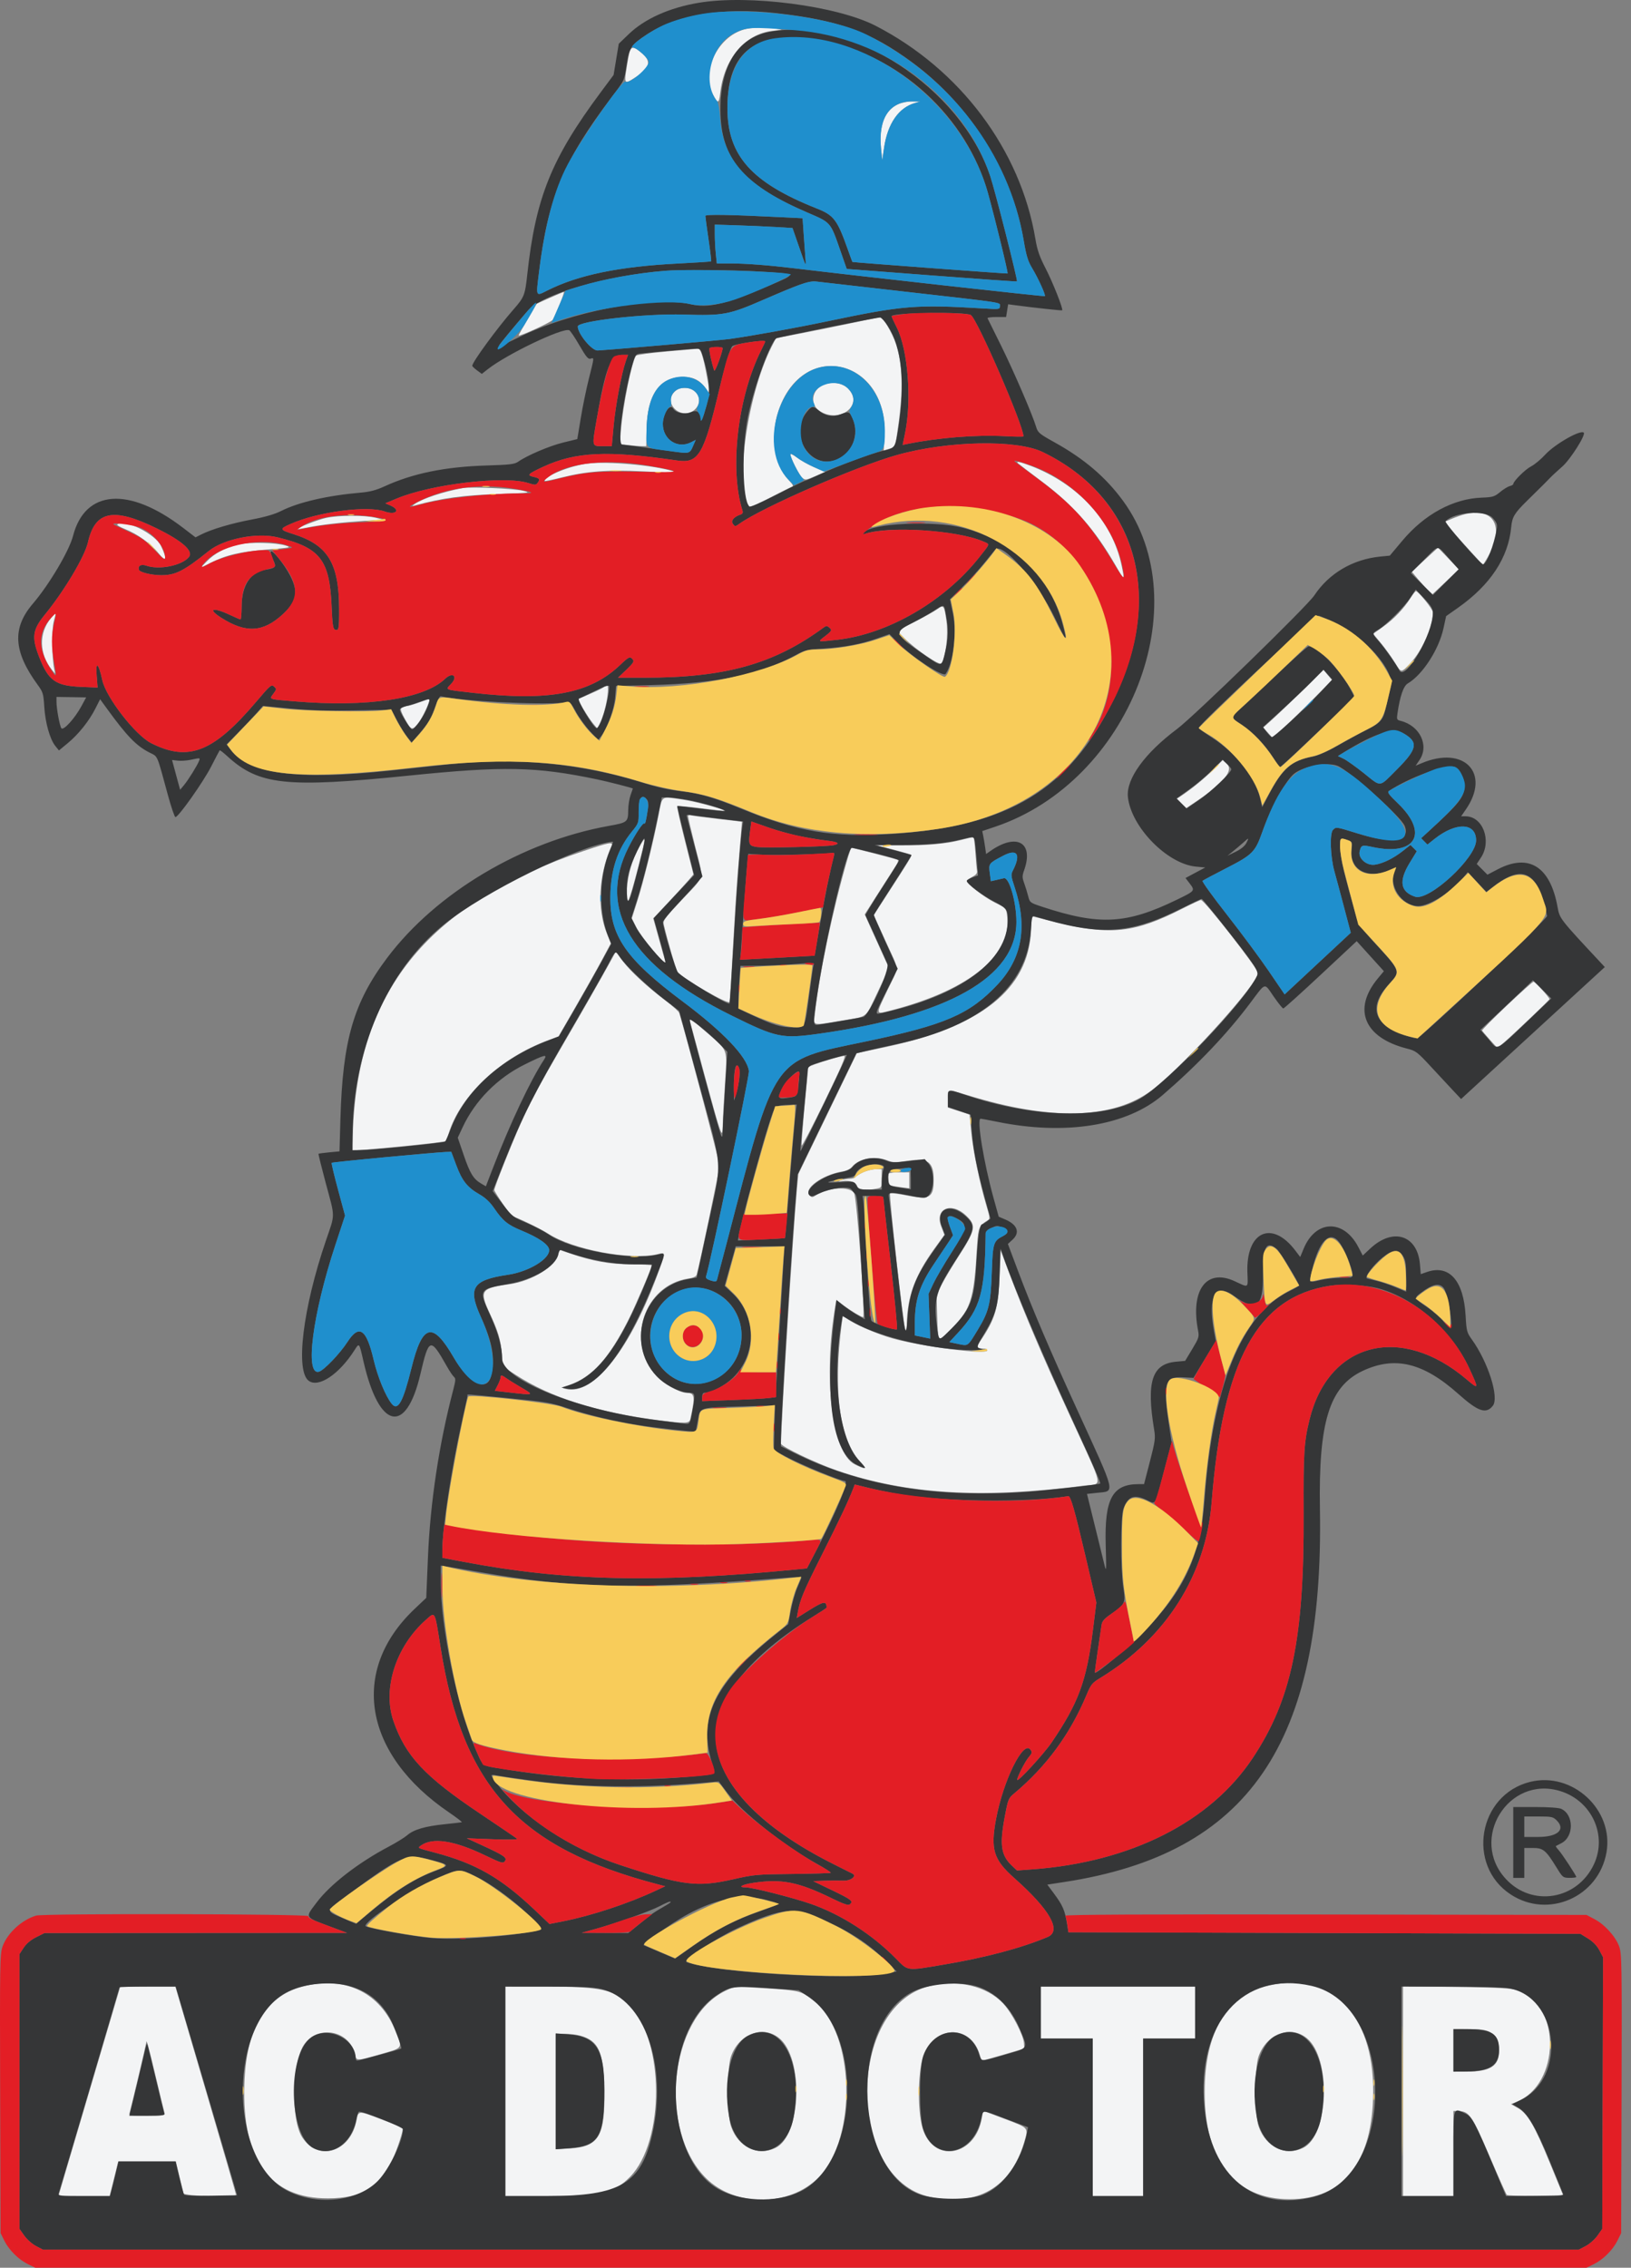 <svg width="82" height="114" viewBox="0 0 82 114" fill="none" xmlns="http://www.w3.org/2000/svg">
<rect x="0" y="0" width="82" height="114" fill="#808080" stroke="none"/>
<path fill-rule="evenodd" clip-rule="evenodd" d="M37.547 1.45C36.152 1.726 35.215 3.537 35.842 4.747C36.091 5.228 36.148 5.22 36.207 4.693C36.404 2.957 37.436 1.719 38.827 1.552L39.302 1.494L38.985 1.436C38.581 1.361 37.969 1.367 37.547 1.45ZM31.591 2.892C31.35 4.275 31.348 4.268 31.908 3.912C32.669 3.43 32.769 3.099 32.28 2.68C31.796 2.266 31.695 2.297 31.591 2.892ZM45.152 5.24C44.473 5.549 44.179 6.31 44.294 7.464L44.354 8.058L44.449 7.417C44.628 6.215 45.182 5.412 45.992 5.182L46.269 5.103L45.874 5.098C45.645 5.095 45.34 5.155 45.152 5.24ZM27.643 14.972L26.99 15.264L26.523 16.055C26.266 16.491 26.064 16.856 26.074 16.867C26.127 16.925 27.727 16.189 27.788 16.079C27.962 15.768 28.403 14.67 28.352 14.675C28.321 14.678 28.002 14.811 27.643 14.972ZM42.746 16.255C41.94 16.425 40.77 16.662 40.145 16.782L39.01 17L38.78 17.455C37.543 19.905 36.898 24.684 37.696 25.482C37.718 25.504 38.177 25.294 38.717 25.016C39.256 24.738 39.751 24.492 39.816 24.47C39.907 24.438 39.866 24.356 39.642 24.122C38.936 23.383 38.721 21.899 39.138 20.654C40.373 16.977 44.714 18.062 44.469 21.987L44.428 22.646L44.691 22.565C45.01 22.467 45.006 22.478 45.152 21.463C45.419 19.612 45.382 18.301 45.036 17.258C44.877 16.777 44.385 15.932 44.269 15.941C44.237 15.943 43.552 16.084 42.746 16.255ZM33.505 17.67C32.712 17.74 32.028 17.833 31.985 17.877C31.782 18.083 31.309 20.396 31.215 21.645L31.164 22.326L31.591 22.377C31.825 22.405 32.124 22.428 32.255 22.428L32.492 22.429L32.505 21.617C32.532 19.841 33.15 18.952 34.361 18.947C34.872 18.945 35.225 19.136 35.52 19.573L35.7 19.841L35.655 19.571C35.391 18.007 35.253 17.517 35.082 17.531C35.008 17.537 34.298 17.6 33.505 17.67ZM41.275 19.411C40.785 19.71 40.748 20.358 41.204 20.657C42.221 21.323 43.456 20.352 42.635 19.531C42.309 19.205 41.701 19.152 41.275 19.411ZM33.914 19.694C33.654 19.954 33.66 20.289 33.928 20.558C34.211 20.841 34.676 20.847 34.95 20.572C35.376 20.147 35.063 19.5 34.432 19.5C34.194 19.5 34.057 19.551 33.914 19.694ZM39.737 22.845C39.737 23.017 40.183 23.889 40.34 24.023C40.479 24.143 40.524 24.137 40.988 23.937L41.486 23.723L40.956 23.497C40.663 23.373 40.27 23.154 40.081 23.009C39.892 22.865 39.737 22.791 39.737 22.845ZM29.548 23.304C28.663 23.413 27.397 23.923 27.387 24.175C27.386 24.199 27.768 24.122 28.236 24.004C29.5 23.687 30.564 23.607 32.334 23.695C34.11 23.784 34.146 23.784 33.838 23.688C32.874 23.387 30.557 23.18 29.548 23.304ZM51.182 23.291C51.224 23.329 51.764 23.741 52.383 24.206C53.996 25.419 55.038 26.606 56.09 28.429C56.538 29.207 56.551 29.207 56.394 28.444C55.935 26.21 54.205 24.317 51.791 23.408C51.27 23.212 51.052 23.17 51.182 23.291ZM23.268 24.536C22.302 24.712 21.209 25.074 20.855 25.334C20.697 25.451 20.697 25.452 20.853 25.41C22.252 25.032 23.26 24.896 25.168 24.829C26.684 24.775 26.704 24.772 26.277 24.666C25.849 24.559 23.656 24.465 23.268 24.536ZM73.681 25.841C73.515 25.881 73.204 25.988 72.988 26.081L72.597 26.249L73.146 26.853C73.447 27.185 73.888 27.67 74.125 27.931L74.556 28.404L74.726 28.128C75.68 26.578 75.182 25.488 73.681 25.841ZM16.401 26.033C15.958 26.129 14.918 26.537 14.973 26.592C14.986 26.604 15.227 26.566 15.509 26.508C16.122 26.381 17.205 26.257 18.398 26.178L19.269 26.121L18.873 26.025C18.344 25.896 17.011 25.9 16.401 26.033ZM5.892 26.372C5.866 26.397 6.04 26.497 6.278 26.593C6.931 26.859 7.558 27.309 7.963 27.804C8.36 28.288 8.418 28.129 8.096 27.448C7.8 26.826 6.213 26.05 5.892 26.372ZM11.965 27.374C11.342 27.516 10.781 27.819 10.389 28.226L10.085 28.543L10.562 28.304C11.378 27.898 12.056 27.736 13.413 27.628C14.618 27.532 14.662 27.522 14.36 27.426C13.877 27.272 12.544 27.243 11.965 27.374ZM71.637 28.134L70.978 28.74L71.304 29.128C71.484 29.341 71.717 29.597 71.823 29.696L72.016 29.875L72.683 29.249L73.349 28.623L72.822 28.076L72.296 27.529L71.637 28.134ZM70.918 30.057C70.575 30.6 70.082 31.117 69.541 31.503L69.037 31.863L69.422 32.326C69.634 32.58 69.941 33.005 70.105 33.27C70.464 33.852 70.423 33.849 70.915 33.329C71.512 32.698 72.036 31.511 72.041 30.779C72.042 30.628 71.302 29.71 71.185 29.717C71.156 29.718 71.035 29.872 70.918 30.057ZM47.101 30.637C46.948 30.745 46.436 31.03 45.962 31.27L45.1 31.706L45.487 32.099C46.036 32.658 47.258 33.486 47.34 33.354C47.554 33.006 47.682 31.901 47.586 31.228C47.467 30.406 47.452 30.388 47.101 30.637ZM2.567 31.069C1.939 31.815 1.958 32.863 2.612 33.673L2.772 33.871L2.725 33.633C2.605 33.04 2.593 31.646 2.704 31.238C2.836 30.75 2.836 30.75 2.567 31.069ZM65.51 34.685C64.944 35.242 64.263 35.895 63.997 36.136L63.513 36.573L63.743 36.83L63.973 37.088L64.504 36.613C64.796 36.352 65.47 35.7 66.001 35.163L66.968 34.187L66.753 33.93L66.539 33.673L65.51 34.685ZM30.362 34.532C30.339 34.569 30.043 34.718 29.704 34.863C29.365 35.008 29.077 35.134 29.064 35.142C29.023 35.17 29.599 36.112 29.814 36.367L30.025 36.618L30.138 36.403C30.542 35.632 30.748 33.907 30.362 34.532ZM21.09 35.306C20.829 35.404 20.544 35.487 20.457 35.49C20.08 35.505 20.063 35.61 20.354 36.139C20.677 36.728 20.721 36.74 21.041 36.338C21.247 36.078 21.656 35.185 21.588 35.142C21.576 35.134 21.352 35.208 21.09 35.306ZM60.983 38.703C60.544 39.142 59.922 39.65 59.371 40.019L59.176 40.149L59.404 40.39L59.632 40.631L60.201 40.247C61.515 39.361 62.03 38.724 61.687 38.409L61.472 38.212L60.983 38.703ZM33.101 41.017C32.84 42.344 32.344 44.341 32.031 45.326L31.763 46.17L31.956 46.551C32.278 47.187 33.596 48.748 33.45 48.321C33.428 48.256 33.282 47.744 33.127 47.185L32.844 46.167L33.618 45.341C34.044 44.887 34.499 44.389 34.629 44.235L34.865 43.954L34.436 42.259C34.2 41.327 34.025 40.546 34.047 40.524C34.068 40.503 34.6 40.551 35.229 40.632C35.858 40.713 36.384 40.768 36.399 40.755C36.47 40.694 35.024 40.302 34.353 40.201C33.193 40.026 33.311 39.948 33.101 41.017ZM34.591 41.034C34.591 41.083 34.752 41.767 34.95 42.555C35.385 44.286 35.46 43.984 34.291 45.223C33.408 46.159 33.323 46.274 33.37 46.476C33.564 47.3 33.989 48.774 34.057 48.858C34.343 49.212 36.632 50.528 36.681 50.367C36.698 50.309 36.772 49.138 36.845 47.767C36.918 46.395 37.029 44.649 37.092 43.887C37.155 43.125 37.228 42.233 37.255 41.904L37.303 41.307L36.086 41.166C35.416 41.089 34.805 41.008 34.729 40.986C34.653 40.964 34.591 40.986 34.591 41.034ZM48.288 42.233C47.533 42.423 46.641 42.501 45.228 42.501H44.108L44.945 42.719C45.405 42.839 45.799 42.954 45.82 42.975C45.856 43.012 45.682 43.295 44.498 45.122L43.928 46.001L44.525 47.317C45.235 48.884 45.222 48.5 44.606 49.796C44.001 51.068 43.985 51.006 44.863 50.776C48.794 49.747 50.927 47.975 50.629 45.986C50.58 45.662 50.558 45.639 50.007 45.366C49.482 45.104 48.605 44.431 48.605 44.289C48.605 44.256 48.729 44.162 48.88 44.081C49.084 43.971 49.146 43.891 49.121 43.771C49.103 43.682 49.065 43.262 49.037 42.838C49.009 42.413 48.963 42.07 48.934 42.074C48.906 42.079 48.615 42.15 48.288 42.233ZM32.151 42.556C31.791 43.188 31.569 43.931 31.522 44.659C31.449 45.794 31.59 45.521 32.101 43.534C32.487 42.032 32.491 41.959 32.151 42.556ZM29.347 42.779C21.664 45.363 18.058 49.678 17.752 56.654L17.701 57.822L17.891 57.822C18.399 57.821 22.35 57.426 22.4 57.371C22.431 57.336 22.501 57.165 22.554 56.991C23.149 55.054 25.179 53.157 27.592 52.283L28.077 52.108L28.953 50.59C29.435 49.756 30.028 48.702 30.27 48.248L30.711 47.422L30.513 46.929C30.008 45.667 30.096 43.995 30.746 42.521C30.84 42.307 30.64 42.344 29.347 42.779ZM42.603 43.196C41.858 45.76 41.191 48.934 40.964 50.993C40.898 51.588 40.796 51.566 42.378 51.296C43.674 51.074 43.477 51.238 44.151 49.821L44.699 48.669L44.233 47.644C43.976 47.08 43.701 46.471 43.621 46.292L43.476 45.965L44.203 44.827C44.603 44.201 44.993 43.594 45.069 43.478C45.146 43.363 45.179 43.249 45.141 43.226C45.082 43.189 42.884 42.62 42.802 42.62C42.785 42.62 42.695 42.879 42.603 43.196ZM59.453 45.673C57.024 46.91 55.822 47.037 53.052 46.35L51.871 46.057L51.833 46.813C51.685 49.748 49.319 51.617 44.439 52.653L43.077 52.942L41.606 55.982L40.135 59.021L40.057 59.867C39.876 61.832 39.262 71.643 39.262 72.572C39.262 72.714 41.036 73.563 42.09 73.926C45.548 75.119 49.353 75.35 54.524 74.682C55.458 74.562 55.543 74.971 53.792 71.164C52.394 68.124 51.529 66.095 50.744 64.01L50.286 62.795L50.249 64.129C50.203 65.723 50.029 66.323 49.309 67.376C49.071 67.722 49.103 67.799 49.483 67.799C49.566 67.799 49.635 67.838 49.635 67.885C49.635 68.112 46.354 67.697 44.875 67.282C44.115 67.069 43.003 66.59 42.597 66.301L42.37 66.14L42.321 66.514C41.877 69.904 42.197 72.339 43.234 73.466C43.596 73.859 43.529 73.894 42.968 73.609C41.828 73.029 41.372 69.237 42.005 65.605L42.05 65.352L42.457 65.656C42.801 65.912 43.31 66.215 43.395 66.215C43.516 66.216 43.079 60.206 42.942 59.98C42.721 59.619 41.642 59.68 41.015 60.091C40.846 60.201 40.815 60.201 40.706 60.092C40.375 59.761 41.329 59.064 42.347 58.892C42.567 58.855 42.751 58.766 42.839 58.654C43.165 58.239 44.008 58.091 44.628 58.339C44.895 58.446 45.018 58.447 45.679 58.348C46.658 58.202 46.942 58.419 46.942 59.317C46.942 60.197 46.734 60.324 45.643 60.105C45.18 60.013 44.778 59.96 44.749 59.989C44.685 60.053 45.422 66.665 45.518 66.888C45.566 67 45.588 66.894 45.594 66.532C45.615 65.186 46.01 64.11 46.973 62.779L47.482 62.074L47.319 61.648C46.982 60.767 47.817 60.397 48.562 61.099C49.094 61.602 49.059 61.807 48.206 63.132C47.885 63.63 47.502 64.27 47.353 64.553L47.084 65.067L47.117 66.155C47.157 67.415 47.169 67.442 47.544 67.081C48.841 65.835 48.953 65.515 49.13 62.541C49.178 61.73 49.236 61.597 49.658 61.346C49.78 61.273 49.775 61.214 49.59 60.594C49.253 59.458 48.932 57.908 48.835 56.944L48.743 56.026L48.199 55.851L47.655 55.675V55.235C47.655 54.719 47.521 54.726 49 55.162C53.164 56.39 56.207 56.219 58.107 54.653C59.843 53.221 63.249 49.422 63.251 48.915C63.251 48.698 60.538 45.227 60.379 45.242C60.327 45.246 59.91 45.441 59.453 45.673ZM30.662 48.379C30.196 49.225 29.176 51.009 28.297 52.517C27.029 54.693 26.643 55.414 26.176 56.476C25.638 57.701 24.852 59.689 24.852 59.825C24.852 59.908 25.694 61.148 25.75 61.148C25.89 61.148 27.156 61.754 27.544 62.007C28.793 62.82 31.678 63.367 33.044 63.051C33.465 62.953 33.463 62.941 33.163 63.778C31.735 67.771 29.854 70.177 28.439 69.821C28.23 69.769 28.241 69.758 28.653 69.613C29.78 69.217 30.636 68.262 31.614 66.311C31.953 65.635 32.77 63.726 32.769 63.612C32.769 63.585 32.297 63.56 31.72 63.557C30.623 63.55 29.825 63.408 28.643 63.005L28.114 62.826L28.066 63.069C27.949 63.653 26.725 64.403 25.643 64.552C24.18 64.755 24.091 64.879 24.606 65.987C25.053 66.947 25.177 67.364 25.227 68.066L25.271 68.689L25.913 69.105C27.689 70.259 30.005 70.995 33.122 71.398C34.456 71.57 34.657 71.563 34.706 71.342C34.962 70.183 34.937 70.02 34.504 70.017C34.169 70.015 33.364 69.563 33.008 69.177C31.435 67.471 32.369 64.608 34.608 64.274C34.85 64.238 34.995 64.173 35.022 64.089C35.157 63.655 36.174 58.801 36.174 58.592C36.174 58.406 34.508 52.093 34.15 50.921C34.127 50.849 33.838 50.586 33.507 50.337C32.549 49.616 31.71 48.844 31.319 48.324L30.958 47.843L30.662 48.379ZM75.757 50.549C75.061 51.208 74.501 51.773 74.514 51.804C74.526 51.836 74.706 52.048 74.912 52.277L75.288 52.692L75.585 52.433C76.176 51.917 77.901 50.274 77.901 50.227C77.901 50.141 77.179 49.35 77.1 49.35C77.058 49.35 76.454 49.889 75.757 50.549ZM34.7 51.389C34.722 51.465 35.068 52.739 35.468 54.22C36.247 57.101 36.33 57.326 36.337 56.591C36.34 56.332 36.388 55.407 36.445 54.536C36.566 52.665 36.633 52.864 35.56 51.926C34.769 51.235 34.629 51.148 34.7 51.389ZM41.796 53.234C41.513 53.317 41.136 53.439 40.96 53.506L40.638 53.628L40.455 55.558C40.355 56.62 40.287 57.532 40.304 57.583C40.321 57.635 40.84 56.641 41.457 55.375C42.306 53.629 42.546 53.073 42.444 53.078C42.371 53.081 42.079 53.151 41.796 53.234ZM43.409 58.924C43.229 59.006 43.058 59.112 43.028 59.16C42.998 59.208 42.86 59.251 42.721 59.255C42.583 59.26 42.38 59.295 42.271 59.334C42.109 59.391 42.127 59.398 42.375 59.369C42.757 59.326 43.034 59.429 43.101 59.639C43.156 59.813 43.551 59.859 44.082 59.752C44.325 59.704 44.33 59.696 44.33 59.238V58.773L44.032 58.774C43.869 58.775 43.589 58.843 43.409 58.924ZM44.699 58.984C44.603 59.08 44.644 59.547 44.753 59.588C44.811 59.611 45.052 59.653 45.287 59.682L45.715 59.736V59.333V58.931H45.233C44.969 58.931 44.728 58.955 44.699 58.984ZM15.382 99.82C13.384 100.277 12.375 101.892 12.285 104.776C12.165 108.595 13.583 110.525 16.498 110.512C18.177 110.504 19.057 109.977 19.726 108.576C19.976 108.053 20.31 107.008 20.244 106.957C20.23 106.946 19.74 106.755 19.154 106.531C18.009 106.093 18.016 106.093 17.923 106.586C17.627 108.167 16.038 108.683 15.211 107.468C14.602 106.574 14.672 103.587 15.321 102.735C16.057 101.771 17.586 102.098 17.845 103.275C17.919 103.611 17.92 103.611 19.079 103.28C20.294 102.933 20.246 103.004 19.882 102.094C19.129 100.211 17.429 99.353 15.382 99.82ZM46.755 99.834C42.538 100.855 42.543 109.545 46.762 110.439C49.127 110.94 50.817 109.965 51.486 107.711C51.714 106.945 51.746 106.986 50.544 106.529C49.956 106.305 49.462 106.122 49.446 106.122C49.43 106.122 49.393 106.272 49.364 106.455C49.052 108.407 46.912 108.781 46.381 106.976C46.102 106.024 46.152 103.927 46.472 103.203C47.099 101.784 48.815 101.826 49.248 103.27C49.3 103.445 49.364 103.587 49.39 103.586C49.416 103.585 49.9 103.449 50.466 103.284L51.495 102.983L51.483 102.727C51.463 102.309 50.871 101.175 50.427 100.706C49.612 99.844 48.149 99.496 46.755 99.834ZM63.76 99.82C61.677 100.297 60.57 102.151 60.565 105.172C60.56 108.618 62.097 110.556 64.837 110.556C67.569 110.556 69.027 108.674 69.039 105.132C69.053 101.238 66.926 99.097 63.76 99.82ZM4.904 103.727C4.276 105.849 3.577 108.219 3.349 108.992L2.936 110.397H4.225H5.514L5.73 109.526L5.946 108.656H7.393H8.839L9.014 109.388C9.11 109.791 9.206 110.183 9.226 110.259C9.266 110.404 11.861 110.482 11.87 110.338C11.871 110.305 11.186 107.936 10.345 105.073L8.818 99.867L7.431 99.867H6.044L4.904 103.727ZM25.406 105.132V110.397L27.445 110.396C30.225 110.394 30.882 110.244 31.678 109.428C33.427 107.638 33.418 102.62 31.662 100.818C30.871 100.006 30.253 99.868 27.405 99.867L25.406 99.867V105.132ZM36.451 100.088C33.648 101.459 33.076 107.079 35.493 109.494C36.965 110.965 39.704 110.944 41.166 109.45C43.114 107.459 42.98 102.208 40.94 100.606C40.219 100.04 40.332 100.065 37.758 99.907C36.95 99.857 36.913 99.862 36.451 100.088ZM52.327 101.173V102.479H53.633H54.94V106.438V110.397H56.206H57.473V106.438V102.479H58.78H60.086V101.173V99.867H56.206H52.327V101.173ZM70.538 105.124V110.397H71.805H73.072V108.26V106.122H73.273C73.871 106.122 73.986 106.288 74.942 108.522C75.356 109.488 75.722 110.306 75.755 110.34C75.788 110.373 76.439 110.391 77.203 110.379L78.591 110.358L77.908 108.695C77.137 106.817 76.8 106.244 76.303 105.965L75.966 105.775L76.241 105.665C78.449 104.783 78.504 100.755 76.318 100.06C75.95 99.943 75.468 99.916 73.21 99.886L70.538 99.851V105.124ZM74.891 102.143C75.239 102.318 75.365 102.567 75.367 103.087C75.369 103.859 74.93 104.141 73.725 104.142L73.072 104.142V103.073V102.004L73.844 102.005C74.42 102.005 74.685 102.04 74.891 102.143ZM39.16 102.447C40.415 103.44 40.291 107.357 38.985 107.977C38.088 108.403 37.117 107.934 36.757 106.901C36.546 106.295 36.542 103.979 36.751 103.38C37.144 102.253 38.334 101.793 39.16 102.447ZM65.685 102.447C66.94 103.44 66.816 107.357 65.51 107.977C64.613 108.403 63.642 107.934 63.282 106.901C63.071 106.295 63.067 103.979 63.276 103.38C63.669 102.253 64.859 101.793 65.685 102.447ZM29.167 102.331C30.092 102.587 30.337 103.123 30.38 104.983C30.436 107.376 30.121 107.92 28.635 108.004L27.939 108.044V105.143V102.242L28.395 102.242C28.645 102.243 28.992 102.282 29.167 102.331ZM7.825 104.381C8.047 105.317 8.247 106.144 8.271 106.221C8.31 106.347 8.233 106.359 7.393 106.359C6.552 106.359 6.475 106.347 6.514 106.221C6.587 105.979 7.353 102.748 7.353 102.678C7.353 102.458 7.467 102.869 7.825 104.381Z" fill="#F3F4F5"/>
<path fill-rule="evenodd" clip-rule="evenodd" d="M35.123 0.141C33.65 0.389 32.41 0.946 31.604 1.722L31.109 2.199L30.979 2.983L30.849 3.768L30.195 4.648C27.72 7.977 26.93 9.938 26.509 13.798C26.396 14.841 26.356 14.941 25.816 15.557C25 16.487 23.743 18.204 23.743 18.388C23.743 18.417 23.851 18.52 23.983 18.618L24.224 18.796L24.518 18.564C25.483 17.804 28.272 16.468 28.617 16.6C28.67 16.62 28.901 16.961 29.129 17.358C29.468 17.944 29.573 18.069 29.692 18.031C29.88 17.972 29.882 17.945 29.606 19.037C29.478 19.545 29.295 20.436 29.199 21.016L29.025 22.073L28.307 22.249C27.619 22.418 26.497 22.896 26.052 23.21C25.872 23.337 25.638 23.365 24.456 23.401C22.374 23.465 20.756 23.796 19.333 24.449C18.917 24.64 18.597 24.725 18.145 24.764C16.47 24.908 15.017 25.242 14.134 25.687C13.807 25.851 13.322 25.992 12.656 26.117C11.651 26.305 10.637 26.605 10.115 26.869L9.83 27.013L9.208 26.537C6.481 24.446 4.276 24.606 3.672 26.94C3.476 27.697 2.471 29.391 1.653 30.347C0.602 31.574 0.671 32.751 1.893 34.425C2.162 34.793 2.185 34.871 2.226 35.533C2.276 36.335 2.51 37.164 2.781 37.5L2.963 37.725L3.404 37.361C3.943 36.918 4.48 36.245 4.796 35.619L5.033 35.151L5.373 35.619C6.388 37.016 6.854 37.496 7.525 37.836C7.948 38.051 7.87 37.869 8.441 39.967C8.607 40.577 8.778 41.076 8.82 41.076C8.972 41.076 10.216 39.317 10.612 38.542C10.835 38.106 11.029 37.736 11.044 37.719C11.059 37.702 11.223 37.827 11.409 37.998C13.012 39.473 14.366 39.619 20.576 38.988C25.34 38.504 26.943 38.536 30.015 39.178C30.555 39.291 31.821 39.615 31.818 39.639C31.817 39.645 31.766 39.793 31.703 39.967C31.64 40.141 31.587 40.48 31.584 40.719C31.578 41.327 31.549 41.35 30.612 41.518C26.26 42.299 21.932 44.874 19.467 48.149C17.778 50.394 17.228 52.287 17.115 56.248L17.069 57.88L16.555 57.928C16.272 57.955 16.029 57.988 16.014 58.002C16 58.016 16.166 58.685 16.381 59.489C16.857 61.258 16.857 60.983 16.383 62.373C15.223 65.774 14.84 68.937 15.529 69.419C16.027 69.769 17.049 69.083 17.815 67.885C18.068 67.49 18.052 67.469 18.28 68.463C19.062 71.863 20.415 72.155 21.135 69.078C21.565 67.236 21.637 67.215 22.463 68.68C22.602 68.925 22.764 69.167 22.824 69.217C22.917 69.294 22.911 69.395 22.784 69.88C22.077 72.571 21.632 75.515 21.516 78.272L21.43 80.326L20.834 80.891C17.564 83.998 18.281 88.194 22.584 91.116C22.966 91.376 23.25 91.596 23.214 91.605C23.178 91.614 22.793 91.659 22.358 91.704C21.369 91.806 20.805 91.971 20.476 92.255C20.335 92.376 19.915 92.636 19.542 92.832C18.009 93.641 16.601 94.731 15.918 95.641C15.323 96.433 15.273 96.355 16.736 96.9L17.448 97.166L9.843 97.17L2.237 97.174L1.821 97.382C1.549 97.517 1.33 97.701 1.191 97.91L0.979 98.231V105.139V112.046L1.217 112.383C1.347 112.569 1.611 112.804 1.803 112.905L2.152 113.089H40.767H79.381L79.73 112.905C79.922 112.804 80.186 112.569 80.317 112.383L80.554 112.046L80.575 105.219L80.596 98.391L80.411 98.04C80.288 97.808 80.094 97.608 79.842 97.451L79.458 97.214L66.586 97.174L53.714 97.135L53.658 96.778C53.54 96.027 53.441 95.795 52.956 95.145L52.654 94.74L53.515 94.608C62.776 93.186 66.563 87.661 66.361 75.869C66.285 71.478 66.835 69.701 68.512 68.914C70.129 68.155 71.557 68.5 73.322 70.076C74.315 70.963 74.714 71.099 75.053 70.669C75.381 70.253 74.819 68.478 73.996 67.332C73.747 66.986 73.728 66.913 73.684 66.132C73.585 64.376 72.861 63.558 71.746 63.942L71.429 64.052L71.39 63.567C71.271 62.089 70.039 61.69 68.894 62.761L68.514 63.116L68.289 62.685C67.549 61.272 66.146 61.316 65.543 62.77L65.369 63.19L65.12 62.861C63.947 61.315 62.644 61.908 62.714 63.957C62.742 64.787 62.806 64.743 62.066 64.403C60.649 63.751 59.84 64.855 60.236 66.898C60.294 67.197 60.269 67.273 59.941 67.818L59.584 68.412L59.123 68.454C57.915 68.564 57.627 69.462 58.026 71.873C58.097 72.301 58.077 72.447 57.811 73.476L57.518 74.608H57.247C55.927 74.608 55.526 75.346 55.59 77.656C55.628 79.03 55.626 79.064 55.513 78.607C55.45 78.345 55.229 77.449 55.023 76.615L54.649 75.099L55.146 75.046C56.083 74.945 56.149 75.223 54.128 70.807C52.797 67.901 51.902 65.802 51.208 63.959L50.672 62.534L50.905 62.32C51.294 61.965 51.153 61.566 50.547 61.307L50.211 61.163L49.951 60.225C49.458 58.443 49.097 56.238 49.299 56.238C49.343 56.238 49.713 56.307 50.121 56.39C53.571 57.096 56.663 56.595 58.463 55.041C60.209 53.533 61.685 51.983 62.849 50.432C63.659 49.353 63.544 49.385 64.038 50.099C64.265 50.427 64.481 50.696 64.519 50.696C64.556 50.696 65.402 49.935 66.398 49.004L68.21 47.312L68.893 48.067L69.576 48.821L69.274 49.184C67.987 50.734 68.58 52.165 70.736 52.712C71.186 52.826 71.251 52.875 71.963 53.645C72.377 54.091 72.882 54.635 73.086 54.853L73.458 55.248L73.68 55.043C73.803 54.931 75.429 53.438 77.293 51.727L80.683 48.615L80.417 48.329C78.425 46.195 78.412 46.179 78.309 45.604C77.944 43.566 76.869 42.883 75.307 43.697L74.782 43.971L74.513 43.701L74.243 43.432L74.456 43.111C75.011 42.272 74.551 41.036 73.683 41.036H73.46L73.701 40.686C74.957 38.861 73.609 37.462 71.468 38.369L71.171 38.494L71.369 38.203C71.863 37.475 71.383 36.48 70.421 36.239C70.225 36.19 70.214 36.164 70.259 35.86C70.386 34.993 70.561 34.484 70.778 34.357C71.525 33.916 72.341 32.652 72.575 31.575L72.705 30.973L73.304 30.551C74.93 29.406 75.834 28.035 75.978 26.493C76.025 25.989 76.139 25.799 76.769 25.179C77.567 24.395 77.805 24.158 77.941 24.013C78.028 23.92 78.3 23.668 78.546 23.453C78.951 23.099 79.735 21.861 79.625 21.75C79.463 21.588 78.168 22.328 77.683 22.859C77.47 23.092 77.151 23.357 76.974 23.447C76.683 23.595 76.081 24.194 76.081 24.335C76.081 24.366 76 24.412 75.902 24.437C75.805 24.462 75.585 24.597 75.416 24.738C75.135 24.97 75.053 24.995 74.485 25.017C73.059 25.071 71.618 25.854 70.505 27.18L69.874 27.932L69.394 27.979C68.012 28.116 66.815 28.821 66.076 29.934C65.713 30.48 60.031 36.009 59.176 36.648C57.552 37.862 56.613 39.159 56.706 40.06C56.861 41.564 58.674 43.424 60.12 43.564L60.596 43.609L60.099 43.873L59.603 44.138L59.805 44.403C60.093 44.78 60.094 44.779 59.164 45.231C56.628 46.463 55.27 46.533 52.388 45.581C51.785 45.382 51.774 45.373 51.692 45.048C51.646 44.867 51.556 44.573 51.491 44.395C51.387 44.109 51.388 44.034 51.494 43.732C51.984 42.342 51.105 41.856 49.784 42.786L49.577 42.932L49.529 42.598C49.504 42.414 49.46 42.154 49.433 42.021L49.383 41.779L50.044 41.556C56.785 39.279 60.271 30.369 56.456 25.169C55.586 23.983 54.51 23.065 53.026 22.241C52.254 21.812 52.18 21.75 52.093 21.462C51.907 20.84 50.957 18.64 50.323 17.361C49.966 16.643 49.663 16.028 49.648 15.996C49.633 15.963 49.838 15.936 50.102 15.936H50.583L50.634 15.616L50.685 15.296L51.011 15.34C51.969 15.467 53.381 15.621 53.403 15.6C53.463 15.539 52.936 14.205 52.574 13.504C52.261 12.896 52.149 12.576 52.056 12.017C51.311 7.537 48.266 3.477 44.014 1.292C42.063 0.291 37.641 -0.282 35.123 0.141ZM38.985 0.657C42.168 1.012 43.774 1.593 45.88 3.151C48.812 5.319 50.883 8.634 51.468 12.096C51.597 12.858 51.681 13.133 51.892 13.482C52.197 13.989 52.583 14.836 52.531 14.888C52.502 14.916 43.217 13.883 39.896 13.483C38.653 13.333 37.486 13.244 36.76 13.244L36.038 13.244L35.987 12.757C35.96 12.49 35.937 12.05 35.937 11.781V11.292L37.025 11.326C37.624 11.344 38.503 11.383 38.979 11.411L39.843 11.463L40.186 12.452C40.526 13.431 40.529 13.437 40.492 12.967C40.471 12.706 40.431 12.15 40.403 11.731L40.351 10.97L39.351 10.921C36.697 10.789 35.462 10.767 35.462 10.852C35.462 10.9 35.533 11.428 35.621 12.025C35.709 12.622 35.768 13.123 35.753 13.138C35.737 13.153 35.003 13.202 34.12 13.246C31.14 13.394 29.072 13.82 27.516 14.604C26.926 14.902 26.944 14.943 27.101 13.662C27.559 9.938 28.325 8.096 30.738 4.902C31.412 4.012 31.385 4.068 31.507 3.237C31.629 2.41 31.733 2.254 32.517 1.735C33.998 0.752 36.345 0.361 38.985 0.657ZM38.65 1.609C37.082 1.919 36.208 3.327 36.219 5.524C36.233 7.986 37.339 9.289 40.608 10.692C41.779 11.194 41.746 11.156 42.239 12.571L42.57 13.521L46.834 13.846C49.18 14.025 51.113 14.161 51.129 14.147C51.178 14.106 50.036 9.609 49.785 8.856C48.303 4.406 42.759 0.798 38.65 1.609ZM41.303 2.048C45.195 2.741 48.617 5.88 49.677 9.732C50.069 11.156 50.693 13.718 50.656 13.748C50.633 13.766 42.926 13.193 42.855 13.168C42.85 13.166 42.748 12.889 42.628 12.551C42.093 11.043 41.928 10.823 41.063 10.48C37.784 9.18 36.575 7.824 36.571 5.442C36.567 2.52 38.035 1.467 41.303 2.048ZM38.154 13.65C40.113 13.771 40.097 13.747 38.644 14.37C36.476 15.3 35.613 15.502 34.709 15.29C32.854 14.856 28.668 15.667 26.065 16.966C25.492 17.252 25.054 17.431 25.092 17.364C25.155 17.253 25.798 16.475 26.527 15.628C27.248 14.79 30.456 13.855 33.443 13.613C34.242 13.548 36.827 13.569 38.154 13.65ZM45.557 14.669C50.635 15.246 50.268 15.189 50.268 15.393C50.268 15.549 50.237 15.554 49.496 15.509C46.049 15.301 45.41 15.352 41.638 16.143C39.988 16.489 37.826 16.881 36.689 17.04C36.23 17.104 31.102 17.551 30.046 17.619C29.758 17.637 29.048 16.778 29.048 16.411C29.048 16.137 32.432 15.756 34.353 15.814C36.383 15.875 36.638 15.828 38.413 15.056C40.205 14.275 40.684 14.111 41.044 14.154C41.218 14.175 43.249 14.406 45.557 14.669ZM48.807 15.835C49.12 16.008 51.456 21.388 51.456 21.937C51.456 21.96 51.012 21.954 50.47 21.925C49.074 21.851 47.155 22.005 45.627 22.315L45.381 22.365L45.501 21.783C45.848 20.109 45.649 17.578 45.082 16.457C44.93 16.156 44.815 15.9 44.826 15.888C45.001 15.714 48.503 15.667 48.807 15.835ZM44.626 16.371C45.344 17.469 45.522 19.222 45.155 21.581C45.008 22.521 45.006 22.524 44.374 22.665C43.807 22.793 42.106 23.426 41.275 23.82C40.867 24.013 40.503 24.171 40.467 24.171C40.43 24.171 39.802 24.478 39.072 24.853C38.249 25.276 37.716 25.507 37.67 25.461C37.325 25.116 37.284 22.552 37.598 20.964C37.896 19.46 38.757 17.109 39.049 17.002C39.27 16.92 44.142 15.945 44.25 15.961C44.315 15.97 44.484 16.155 44.626 16.371ZM38.471 17.166C38.471 17.189 38.384 17.378 38.279 17.586C37.096 19.922 36.666 23.544 37.323 25.648C37.362 25.773 37.338 25.831 37.231 25.867C36.892 25.98 36.729 26.179 36.847 26.337C36.953 26.48 36.963 26.48 37.179 26.326C38.341 25.499 43.062 23.441 45.111 22.869C47.667 22.155 51.11 22.088 52.426 22.726C57.166 25.027 58.57 29.979 55.967 35.216C53.736 39.707 50.715 41.531 44.869 41.919C41.887 42.117 40.089 41.816 37.243 40.643C35.916 40.096 35.153 39.876 34.234 39.773C33.673 39.711 33.021 39.568 32.401 39.372C29.226 38.369 25.979 38.058 22.516 38.427C21.688 38.515 20.352 38.658 19.547 38.744C14.978 39.234 12.528 38.91 11.601 37.693L11.393 37.421L12.009 36.794C12.347 36.449 12.758 36.014 12.921 35.827L13.217 35.488L14.581 35.618C15.572 35.713 16.453 35.739 17.81 35.714L19.675 35.68L19.972 36.24C20.135 36.548 20.366 36.919 20.486 37.065L20.703 37.329L21.062 36.906C21.563 36.316 21.672 36.13 21.883 35.516C21.991 35.2 22.107 34.989 22.163 35.002C23.174 35.246 27.115 35.448 28.412 35.322C28.675 35.297 28.697 35.315 28.966 35.806C29.12 36.086 29.433 36.514 29.66 36.756L30.075 37.196L30.231 36.998C30.537 36.611 30.882 35.645 30.927 35.053L30.97 34.485L32.721 34.44C36.1 34.353 38.237 33.909 40.01 32.928C40.443 32.689 40.575 32.657 41.361 32.607C42.451 32.538 43.294 32.381 44.094 32.097L44.717 31.877L45.17 32.335C45.885 33.058 47.413 34.052 47.541 33.878C47.922 33.356 48.112 31.807 47.911 30.851L47.759 30.128L48.39 29.505C48.737 29.163 49.236 28.615 49.499 28.288C49.763 27.962 50.004 27.665 50.035 27.628C50.386 27.219 52.161 29.255 53.038 31.074C53.632 32.305 53.672 32.341 53.44 31.433C52.807 28.961 50.975 27.18 48.392 26.528C46.944 26.162 43.816 26.308 43.449 26.758C43.354 26.875 43.357 26.886 43.467 26.845C44.583 26.428 48.086 26.645 49.417 27.213C49.785 27.37 49.803 27.294 49.223 28.026C47.472 30.235 44.638 31.878 42.086 32.163C41.069 32.276 41.089 32.282 41.465 31.993C41.832 31.71 41.848 31.676 41.677 31.535C41.582 31.456 41.529 31.458 41.41 31.545C38.898 33.39 36.469 34.068 32.376 34.068H31.072L31.492 33.668C31.835 33.34 31.894 33.247 31.816 33.154C31.674 32.982 31.622 33.005 31.181 33.424C29.664 34.872 27.614 35.261 23.783 34.829C22.317 34.664 22.382 34.69 22.676 34.383C23.042 34.001 22.763 33.757 22.378 34.123C21.312 35.138 18.476 35.562 14.81 35.257C13.474 35.146 13.528 35.166 13.748 34.868C13.909 34.65 13.91 34.634 13.777 34.513C13.646 34.394 13.589 34.443 12.89 35.267C10.729 37.815 9.477 38.31 7.6 37.359C6.801 36.954 5.326 35.052 5.141 34.187C4.958 33.335 4.803 33.199 4.859 33.94L4.907 34.564L4.052 34.528C2.786 34.474 2.426 34.211 1.959 33C1.583 32.027 1.636 31.655 2.259 30.893C3.233 29.703 4.261 27.976 4.423 27.259C4.78 25.681 5.697 25.494 7.866 26.556C9.166 27.193 9.744 27.706 9.496 28.005C9.14 28.434 8.006 28.662 7.356 28.436C7.095 28.345 6.921 28.442 6.984 28.644C7.024 28.768 7.589 28.909 8.075 28.916C8.812 28.926 9.23 28.715 10.503 27.694C11.258 27.089 12.908 26.76 13.941 27.009C16.097 27.528 16.573 28.134 16.672 30.481C16.709 31.376 16.743 31.615 16.838 31.651C17.035 31.727 17.053 31.639 17.049 30.597C17.04 28.309 16.484 27.399 14.762 26.854C14.044 26.627 14.035 26.594 14.618 26.335C15.973 25.733 18.462 25.403 19.334 25.71C19.92 25.915 20.166 25.637 19.607 25.402L19.37 25.302L19.958 25.057C21.688 24.337 25.348 23.905 26.548 24.279C26.907 24.392 26.945 24.391 27.036 24.267C27.162 24.095 27.121 24.037 26.83 23.973C26.47 23.894 26.534 23.826 27.299 23.47C28.934 22.71 30.528 22.635 34.053 23.151C35.123 23.307 35.388 22.855 36.171 19.539C36.432 18.436 36.707 17.525 36.814 17.408C36.926 17.287 38.471 17.061 38.471 17.166ZM36.331 17.5C36.326 17.712 35.947 18.726 35.91 18.628C35.797 18.334 35.632 17.565 35.668 17.506C35.719 17.424 36.333 17.419 36.331 17.5ZM35.342 17.936C35.666 19.017 35.718 19.667 35.535 20.34C35.342 21.048 35.232 21.297 35.224 21.043C35.213 20.703 35.04 20.594 34.72 20.727C34.42 20.853 33.98 20.757 33.843 20.537C33.679 20.271 33.325 20.799 33.324 21.308C33.323 22.099 34.069 22.582 34.749 22.231L34.979 22.112L34.883 22.33C34.659 22.841 34.742 22.821 33.561 22.657C32.974 22.575 32.243 22.474 31.938 22.431C31.633 22.389 31.339 22.354 31.285 22.352C31.01 22.345 31.355 19.763 31.846 18.153C31.939 17.849 31.988 17.793 32.184 17.773C32.83 17.706 34.742 17.539 34.964 17.53C35.204 17.52 35.225 17.542 35.342 17.936ZM31.462 18.157C31.251 18.755 30.942 20.401 30.85 21.417L30.758 22.429H30.299C29.75 22.429 29.759 22.467 29.991 21.122C30.446 18.482 30.698 17.837 31.277 17.837H31.575L31.462 18.157ZM40.583 20.685C39.609 21.842 40.747 23.661 42.093 23.099C42.854 22.781 43.208 21.852 42.873 21.05C42.724 20.694 42.663 20.67 42.287 20.818C41.889 20.974 41.492 20.913 41.173 20.644C40.877 20.396 40.823 20.399 40.583 20.685ZM75.046 26.037C75.259 26.28 75.287 26.361 75.245 26.611C75.116 27.386 74.736 28.367 74.564 28.367C74.43 28.367 72.603 26.271 72.675 26.199C73.139 25.735 74.687 25.629 75.046 26.037ZM72.835 28.058L73.334 28.619L72.689 29.264L72.044 29.909L71.489 29.358L70.933 28.807L71.585 28.151C72.366 27.366 72.23 27.377 72.835 28.058ZM13.611 27.751C13.61 27.826 13.669 28.015 13.744 28.171C13.901 28.5 13.854 28.558 13.373 28.635C12.592 28.76 12.158 29.413 12.149 30.477C12.146 30.841 12.121 31.139 12.093 31.139C12.065 31.139 11.808 31.029 11.523 30.895C10.694 30.508 10.424 30.607 11.11 31.046C12.35 31.84 13.221 31.795 14.21 30.887C14.918 30.236 15.012 29.768 14.599 28.952C14.292 28.348 13.616 27.526 13.611 27.751ZM72.038 30.822C72.046 31.86 70.653 34.255 70.361 33.708C70.185 33.378 69.627 32.587 69.338 32.256C68.97 31.835 68.971 31.843 69.291 31.656C69.681 31.428 70.588 30.527 70.901 30.055L71.179 29.635L71.608 30.09C71.956 30.46 72.037 30.597 72.038 30.822ZM47.562 30.93C47.687 31.605 47.679 32.071 47.534 32.707C47.343 33.543 47.365 33.536 46.592 33.005C44.96 31.886 44.919 31.797 45.812 31.344C46.194 31.151 46.703 30.866 46.943 30.711C47.495 30.355 47.454 30.34 47.562 30.93ZM67.094 31.294C68.642 32.017 70.15 33.747 69.918 34.533C69.872 34.691 69.779 35.084 69.713 35.405C69.553 36.177 69.452 36.312 68.775 36.651C68.46 36.809 67.805 37.165 67.319 37.444C66.772 37.757 66.279 37.979 66.026 38.027C64.924 38.236 64.48 38.622 63.763 39.995L63.458 40.578L63.367 40.172C63.124 39.094 62.158 37.866 60.932 37.077C60.56 36.838 60.262 36.617 60.27 36.587C60.329 36.362 66.163 30.912 66.302 30.952C66.389 30.977 66.745 31.131 67.094 31.294ZM63.85 34.232C62.85 35.187 62.004 35.969 61.97 35.969C61.803 35.969 61.954 36.124 62.413 36.426C62.987 36.803 63.562 37.4 64.006 38.079C64.172 38.334 64.32 38.556 64.334 38.573C64.347 38.59 64.917 38.074 65.599 37.425C66.28 36.776 67.125 35.977 67.474 35.648L68.11 35.051L67.856 34.574C67.36 33.644 66.203 32.473 65.794 32.49C65.725 32.493 64.85 33.276 63.85 34.232ZM66.375 34.806C65.568 35.668 64.031 37.085 63.936 37.054C63.895 37.04 63.779 36.922 63.678 36.791L63.495 36.554L64.423 35.712C64.934 35.248 65.619 34.599 65.946 34.267L66.54 33.666L66.761 33.912L66.982 34.158L66.375 34.806ZM30.629 34.523C30.597 35.251 30.184 36.602 29.994 36.602C29.842 36.602 28.981 35.159 29.108 35.117C29.154 35.102 29.47 34.951 29.812 34.783C30.434 34.476 30.634 34.412 30.629 34.523ZM4.097 35.494C3.758 36.12 3.18 36.755 3.083 36.606C2.995 36.47 2.84 35.622 2.84 35.277V35.035L3.586 35.046L4.332 35.058L4.097 35.494ZM21.486 35.551C21.315 36.009 20.829 36.699 20.706 36.659C20.601 36.623 20.102 35.812 20.101 35.675C20.101 35.622 20.252 35.541 20.437 35.494C20.622 35.447 20.952 35.343 21.17 35.263C21.657 35.083 21.661 35.086 21.486 35.551ZM70.574 36.873C71.324 37.312 71.26 37.65 70.231 38.681C69.311 39.602 69.469 39.585 68.564 38.863C68.157 38.538 67.699 38.213 67.545 38.14L67.266 38.008L67.575 37.815C69.121 36.858 70.051 36.566 70.574 36.873ZM10.01 38.245C9.927 38.468 9.468 39.207 9.253 39.465L9.055 39.703L8.852 38.954L8.649 38.205L8.932 38.238C9.087 38.257 9.374 38.239 9.57 38.198C10.075 38.093 10.068 38.092 10.01 38.245ZM61.907 38.673C61.907 38.828 60.886 39.801 60.305 40.199L59.659 40.641L59.403 40.392L59.146 40.144L59.794 39.682C60.151 39.428 60.673 38.988 60.954 38.704L61.465 38.188L61.686 38.399C61.808 38.516 61.907 38.639 61.907 38.673ZM67.232 38.495C67.818 38.717 70.421 41.038 70.618 41.512C70.936 42.281 69.999 42.438 68.281 41.905C67.16 41.557 67.176 41.559 67.016 41.718C66.843 41.892 66.885 43.087 67.089 43.807C67.157 44.047 67.37 44.838 67.562 45.566L67.911 46.89L66.248 48.439L64.585 49.989L63.788 48.818C63.35 48.174 62.407 46.903 61.694 45.992C60.98 45.082 60.424 44.311 60.459 44.28C60.493 44.249 61.035 43.96 61.663 43.639C62.966 42.972 63.107 42.831 63.455 41.846C63.901 40.584 64.668 39.187 65.086 38.876C65.582 38.508 66.731 38.304 67.232 38.495ZM73.135 38.553C73.364 38.614 73.626 39.116 73.626 39.492C73.626 40.061 73.385 40.367 71.805 41.811L71.448 42.137L71.607 42.297L71.766 42.457L72.122 42.174C73.208 41.312 74.212 41.348 74.212 42.249C74.212 43.127 71.845 45.31 71.145 45.078C70.404 44.834 70.315 44.291 70.866 43.389L71.23 42.793L71.071 42.634L70.912 42.475L70.532 42.775C70.055 43.152 69.519 43.414 69.115 43.469C68.699 43.524 68.272 43.145 68.358 42.796C68.437 42.477 68.472 42.466 69.034 42.586C71.185 43.044 71.844 41.883 70.282 40.385C69.825 39.947 69.736 39.824 69.828 39.762C70.846 39.087 72.656 38.425 73.135 38.553ZM32.53 40.202C32.592 40.277 32.608 40.437 32.575 40.657C32.483 41.263 32.438 41.444 32.392 41.398C32.33 41.336 31.952 41.904 31.611 42.569C30 45.717 31.724 48.551 36.771 51.047C39.037 52.168 39.31 52.225 41.163 51.967C47.676 51.056 51.099 49.119 51.1 46.343C51.1 45.345 50.739 44.087 50.471 44.149C50.381 44.169 50.197 44.212 50.062 44.242L49.816 44.298L49.761 43.886C49.698 43.411 49.711 43.394 50.455 43.008C51.147 42.649 51.337 42.952 50.925 43.758C50.817 43.967 50.825 44.037 51.016 44.614C51.67 46.595 51.385 48.186 50.141 49.506C48.732 50.999 47.507 51.526 43.498 52.362C38.759 53.35 39.017 52.975 36.533 62.494C36.289 63.43 36.071 64.255 36.05 64.326C36.017 64.437 35.969 64.444 35.735 64.372C35.54 64.312 35.471 64.251 35.498 64.163C35.749 63.34 37.683 54.078 37.653 53.842C37.561 53.128 36.363 51.87 34.314 50.337C31.462 48.205 30.662 47.044 30.685 45.074C30.701 43.727 31.043 42.697 31.768 41.807C32.104 41.394 32.114 41.367 32.109 40.832C32.102 40.119 32.262 39.879 32.53 40.202ZM34.549 40.207C35.242 40.327 36.584 40.728 36.446 40.774C36.405 40.787 35.856 40.731 35.224 40.65C34.593 40.568 34.066 40.511 34.053 40.521C34.04 40.532 34.225 41.318 34.463 42.268L34.896 43.995L33.881 45.077L32.865 46.16L33.172 47.255C33.341 47.857 33.466 48.363 33.451 48.378C33.37 48.459 32.218 47.091 31.997 46.651L31.742 46.143L32.02 45.273C32.335 44.289 32.736 42.685 33.055 41.135L33.272 40.086H33.564C33.725 40.086 34.169 40.14 34.549 40.207ZM36.235 41.163L37.364 41.3L37.323 41.544C37.233 42.09 37.044 44.571 36.879 47.41C36.782 49.065 36.691 50.433 36.678 50.45C36.605 50.541 34.355 49.183 34.086 48.885C33.967 48.754 33.328 46.625 33.325 46.35C33.324 46.29 33.671 45.87 34.096 45.417C34.52 44.964 34.969 44.474 35.092 44.328L35.316 44.063L34.95 42.649C34.748 41.87 34.563 41.166 34.539 41.084C34.498 40.95 34.526 40.939 34.8 40.98C34.968 41.006 35.614 41.088 36.235 41.163ZM40.303 42.053C40.754 42.139 41.346 42.234 41.618 42.264C42.139 42.321 42.261 42.421 41.895 42.49C41.5 42.564 38.429 42.635 38.05 42.578C37.636 42.516 37.617 42.46 37.727 41.653L37.776 41.297L38.63 41.597C39.099 41.763 39.852 41.968 40.303 42.053ZM32.106 43.578C31.637 45.415 31.553 45.606 31.517 44.916C31.48 44.204 31.613 43.656 32.036 42.778C32.515 41.784 32.528 41.928 32.106 43.578ZM49.03 42.441C49.054 42.648 49.095 43.086 49.122 43.413L49.17 44.009L48.888 44.111C48.732 44.167 48.605 44.244 48.605 44.281C48.605 44.42 49.377 45.006 49.962 45.312C50.627 45.659 50.664 45.708 50.664 46.254C50.664 48.296 48.29 50.052 44.355 50.92C43.956 51.008 43.94 51.076 44.645 49.669L45.132 48.698L44.533 47.377C44.203 46.65 43.934 46.031 43.934 46.003C43.934 45.974 44.365 45.288 44.892 44.478C45.419 43.668 45.837 42.995 45.822 42.983C45.807 42.971 45.385 42.852 44.884 42.72L43.973 42.48L45.319 42.478C46.663 42.477 47.546 42.393 48.368 42.19C48.998 42.035 48.982 42.029 49.03 42.441ZM62.66 42.382C62.582 42.532 62.386 42.692 62.123 42.819L61.709 43.02L61.984 42.8C62.135 42.679 62.366 42.483 62.499 42.364C62.801 42.093 62.809 42.094 62.66 42.382ZM67.75 42.23C67.989 42.313 67.994 42.325 67.95 42.702C67.83 43.712 68.763 44.224 69.849 43.744C70.203 43.587 70.218 43.586 70.143 43.727C69.753 44.455 70.451 45.549 71.305 45.549C71.86 45.549 73.013 44.814 73.592 44.092L73.789 43.847L74.26 44.342L74.732 44.838L75.109 44.548C76.588 43.414 77.333 43.832 77.781 46.047C77.807 46.178 71.558 52.061 71.267 52.178C71.104 52.244 70.158 51.902 69.777 51.64C68.986 51.096 69.014 50.346 69.86 49.442C70.412 48.853 70.391 48.788 69.268 47.568C68.483 46.716 68.3 46.471 68.207 46.143C67.592 43.975 67.427 43.294 67.39 42.758C67.345 42.101 67.352 42.091 67.75 42.23ZM30.677 42.718C30.125 43.971 30.077 45.811 30.564 47.034L30.73 47.45L30.156 48.499C29.841 49.076 29.249 50.121 28.841 50.822L28.099 52.096L27.524 52.318C25.167 53.231 23.387 54.849 22.667 56.732C22.547 57.048 22.419 57.341 22.384 57.381C22.323 57.452 18.775 57.81 18.062 57.818L17.725 57.822V57.118C17.725 52.808 19.462 48.783 22.315 46.478C24.361 44.825 29.103 42.497 30.806 42.309C30.836 42.306 30.778 42.49 30.677 42.718ZM44.054 42.907C44.685 43.065 45.201 43.219 45.201 43.25C45.201 43.281 44.904 43.767 44.541 44.329C44.178 44.891 43.797 45.497 43.694 45.676L43.508 46L44.008 47.101C44.282 47.706 44.556 48.315 44.615 48.453C44.74 48.745 43.703 51.031 43.404 51.121C43.288 51.157 41.942 51.389 41.103 51.517C40.874 51.553 40.873 51.426 41.087 49.997C41.523 47.091 42.58 42.62 42.83 42.62C42.873 42.62 43.424 42.749 44.054 42.907ZM41.925 43.035C41.745 43.702 41.433 45.235 41.214 46.526L40.956 48.043L40.05 48.094C39.551 48.122 38.71 48.168 38.181 48.197L37.218 48.248L37.252 47.789C37.27 47.537 37.339 46.547 37.404 45.589C37.469 44.631 37.545 43.64 37.572 43.387L37.621 42.927L38.422 42.972C39.048 43.007 41.55 42.933 41.904 42.87C41.942 42.863 41.951 42.937 41.925 43.035ZM61.567 46.581C63.104 48.534 63.3 48.83 63.197 49.053C62.615 50.322 58.699 54.436 57.315 55.232C55.463 56.296 51.952 56.21 48.453 55.014C47.65 54.74 47.655 54.738 47.655 55.23V55.647L48.229 55.844L48.803 56.04L48.856 56.832C48.918 57.751 49.12 58.789 49.516 60.235L49.798 61.262L49.617 61.401C49.518 61.477 49.413 61.541 49.383 61.542C49.253 61.546 49.16 62.166 49.085 63.542C48.984 65.4 48.791 65.864 47.664 66.962C47.185 67.43 47.2 67.439 47.096 66.607C46.931 65.298 47.062 64.865 48.103 63.26C49.045 61.809 49.083 61.62 48.53 61.121C47.777 60.441 47.014 60.777 47.345 61.643L47.509 62.072L46.98 62.817C46.018 64.174 45.719 64.936 45.625 66.273C45.544 67.416 45.488 67.134 45.09 63.602C44.887 61.795 44.708 60.258 44.693 60.187C44.638 59.925 44.768 59.911 45.636 60.084C46.423 60.241 46.52 60.246 46.646 60.136C46.987 59.836 47.001 58.861 46.668 58.475L46.493 58.271L45.669 58.368C44.951 58.453 44.806 58.449 44.55 58.342C43.956 58.092 43.225 58.23 42.862 58.66C42.749 58.794 42.561 58.876 42.229 58.937C41.37 59.094 40.438 59.778 40.682 60.072C40.761 60.168 40.838 60.156 41.199 59.991C41.783 59.723 42.672 59.612 42.802 59.79C42.854 59.862 42.948 59.974 43.01 60.039C43.096 60.13 43.153 60.754 43.253 62.731C43.324 64.147 43.405 65.533 43.431 65.813L43.48 66.322L43.093 66.099C42.88 65.976 42.56 65.757 42.38 65.613L42.054 65.35L41.965 66.04C41.431 70.236 41.852 73.062 43.098 73.648C43.601 73.884 43.607 73.867 43.187 73.418C42.188 72.35 41.81 69.297 42.32 66.405L42.364 66.159L42.964 66.501C44.254 67.236 47.106 67.893 48.905 67.868C49.324 67.863 49.502 67.839 49.358 67.808C49.062 67.745 49.06 67.754 49.5 67.02C50.087 66.04 50.202 65.591 50.259 64.077L50.308 62.771L50.457 63.206C50.98 64.729 52.532 68.386 54.07 71.718C54.944 73.611 55.349 74.542 55.313 74.578C55.261 74.63 52.645 74.924 51.535 75.001C47.012 75.317 43.165 74.661 39.876 73.013L39.262 72.706L39.263 72.37C39.264 71.391 39.721 63.853 39.964 60.786L40.103 59.04L41.578 55.996L43.053 52.953L43.592 52.822C43.889 52.749 44.577 52.596 45.121 52.48C49.309 51.586 51.651 49.587 51.829 46.755C51.868 46.131 51.894 46.027 52.002 46.06C55.276 47.062 56.781 46.983 59.395 45.669C59.928 45.402 60.389 45.185 60.419 45.188C60.45 45.191 60.966 45.818 61.567 46.581ZM31.186 48.138C31.48 48.57 32.55 49.587 33.398 50.239L34.144 50.815L35.159 54.536C36.357 58.929 36.315 58.251 35.601 61.558L35.026 64.225L34.579 64.304C32.249 64.716 31.402 67.742 33.172 69.333C33.585 69.705 34.269 70.016 34.673 70.016C34.944 70.016 34.959 70.094 34.824 70.852C34.688 71.617 34.696 71.604 34.367 71.562C34.207 71.541 33.613 71.466 33.047 71.396C29.12 70.909 25.25 69.369 25.246 68.293C25.245 67.724 25.049 67.007 24.662 66.154C24.054 64.812 24.054 64.812 25.549 64.548C26.855 64.317 27.948 63.66 28.074 63.029C28.1 62.899 28.16 62.817 28.213 62.838C29.393 63.29 30.723 63.555 31.843 63.559L32.777 63.562L32.729 63.76C32.703 63.869 32.484 64.422 32.244 64.988C31.019 67.871 29.93 69.244 28.537 69.66L28.223 69.754L28.515 69.809C29.865 70.062 31.439 68.096 32.958 64.26C33.493 62.908 33.488 62.965 33.066 63.068C31.751 63.388 28.71 62.831 27.599 62.065C27.368 61.907 26.861 61.64 26.471 61.474C25.788 61.181 25.744 61.147 25.266 60.524L24.77 59.878L25.373 58.355C26.225 56.206 26.916 54.839 28.676 51.821C29.521 50.371 30.369 48.884 30.561 48.516C30.964 47.741 30.93 47.762 31.186 48.138ZM40.897 48.538C40.875 48.614 40.781 49.265 40.687 49.983C40.46 51.717 40.495 51.646 39.861 51.646C39.269 51.646 38.878 51.53 37.857 51.05L37.124 50.706L37.125 50.285C37.125 50.054 37.148 49.571 37.176 49.211L37.227 48.558L38.067 48.549C38.528 48.544 39.262 48.514 39.698 48.483C41.02 48.388 40.94 48.384 40.897 48.538ZM77.412 50.746C75.034 53.012 75.356 52.828 74.826 52.223L74.428 51.77L75.235 51.017C75.678 50.602 76.273 50.041 76.556 49.77L77.07 49.276L77.531 49.735L77.992 50.194L77.412 50.746ZM36.192 52.494L36.567 52.876L36.451 54.735C36.386 55.758 36.331 56.737 36.328 56.911C36.323 57.169 36.308 57.199 36.249 57.07C36.156 56.869 34.67 51.406 34.67 51.265C34.67 51.145 35.63 51.921 36.192 52.494ZM41.428 55.474C40.786 56.806 40.251 57.887 40.241 57.877C40.23 57.866 40.308 56.968 40.414 55.88C40.52 54.792 40.607 53.84 40.607 53.762C40.608 53.684 40.704 53.582 40.826 53.533C41.121 53.413 42.542 53.004 42.572 53.032C42.585 53.043 42.07 54.143 41.428 55.474ZM27.34 53.289C26.662 54.322 25.635 56.504 24.77 58.748L24.428 59.636L24.196 59.501C23.803 59.272 23.63 58.992 23.317 58.075L23.014 57.192L23.261 56.664C23.889 55.322 25.01 54.189 26.377 53.513C27.405 53.004 27.549 52.971 27.34 53.289ZM37.173 54.18C37.148 54.419 37.078 54.776 37.016 54.972L36.903 55.328L36.895 54.813C36.883 53.916 36.969 53.415 37.104 53.594C37.185 53.702 37.205 53.868 37.173 54.18ZM40.168 54.318C40.089 55.116 40.09 55.115 39.707 55.172C39.111 55.262 39.078 55.23 39.293 54.768C39.457 54.414 39.981 53.863 40.152 53.863C40.186 53.863 40.193 54.068 40.168 54.318ZM40.015 55.823C39.96 56.221 39.771 58.423 39.613 60.514C39.542 61.45 39.475 62.226 39.463 62.238C39.452 62.25 38.916 62.282 38.272 62.31L37.1 62.361L37.151 62.051C37.235 61.534 38.294 57.633 38.633 56.591C38.986 55.506 38.913 55.575 39.758 55.538L40.056 55.526L40.015 55.823ZM22.947 58.594C23.239 59.373 23.497 59.694 24.121 60.051C24.404 60.213 24.637 60.434 24.845 60.739C25.282 61.377 25.521 61.572 26.223 61.862C27.077 62.214 27.577 62.559 27.607 62.817C27.66 63.274 26.596 63.926 25.544 64.082C23.757 64.345 23.506 64.733 24.172 66.198C24.767 67.507 24.905 68.31 24.684 69.186C24.48 69.999 23.563 69.538 22.812 68.244C21.748 66.409 21.24 66.535 20.687 68.77C20.261 70.491 20.005 70.953 19.692 70.566C19.385 70.187 18.985 69.213 18.784 68.353C18.42 66.799 18.055 66.553 17.465 67.464C17.091 68.043 16.299 68.872 16.042 68.953C15.309 69.186 15.71 66.07 16.864 62.573L17.348 61.108L16.994 59.801C16.8 59.083 16.656 58.478 16.675 58.456C16.707 58.418 21.842 57.929 22.403 57.911L22.687 57.901L22.947 58.594ZM44.358 58.581C44.452 58.617 44.462 58.672 44.404 58.824C44.363 58.932 44.33 59.196 44.33 59.411V59.801H43.749C43.204 59.801 43.162 59.789 43.057 59.593C42.948 59.389 42.935 59.386 42.292 59.426C41.932 59.449 41.638 59.455 41.638 59.439C41.638 59.398 42.183 59.268 42.604 59.211C42.881 59.172 42.989 59.119 43.026 59C43.135 58.658 43.917 58.412 44.358 58.581ZM45.794 59.239V59.785L45.517 59.744C44.685 59.622 44.688 59.623 44.662 59.277C44.633 58.887 44.73 58.793 45.202 58.752C45.397 58.735 45.61 58.714 45.676 58.707C45.771 58.696 45.794 58.8 45.794 59.239ZM44.407 60.178C44.406 60.21 44.573 61.706 44.779 63.501C44.985 65.295 45.127 66.79 45.094 66.823C45.025 66.892 43.957 66.543 43.822 66.408C43.761 66.348 43.683 65.361 43.591 63.514C43.515 61.973 43.433 60.578 43.409 60.415L43.366 60.118H43.887C44.174 60.118 44.408 60.145 44.407 60.178ZM48.076 61.236C48.669 61.539 48.647 61.7 47.843 62.956C47.468 63.543 47.053 64.252 46.921 64.533L46.682 65.044L46.725 66.168L46.767 67.293L46.38 67.213L45.992 67.134V66.527C45.992 65.351 46.232 64.612 46.964 63.529C47.235 63.127 47.56 62.641 47.686 62.448L47.915 62.098L47.756 61.665C47.559 61.131 47.645 61.016 48.076 61.236ZM50.415 61.709C50.722 61.817 50.734 61.978 50.446 62.127C49.939 62.389 49.916 62.463 49.862 63.986C49.806 65.56 49.715 65.932 49.159 66.848C48.641 67.7 48.685 67.668 48.173 67.562L47.729 67.469L48.175 66.988C49.296 65.777 49.522 64.957 49.554 61.995C49.555 61.911 49.661 61.807 49.813 61.741C50.13 61.603 50.112 61.604 50.415 61.709ZM67.334 62.451C67.571 62.761 67.998 63.788 68.002 64.057C68.004 64.226 67.973 64.236 67.43 64.237C67.115 64.237 66.643 64.288 66.382 64.35C65.794 64.488 65.81 64.509 65.974 63.817C66.312 62.381 66.861 61.83 67.334 62.451ZM39.399 63.305C39.377 63.664 39.275 65.371 39.174 67.098L38.99 70.237L38.632 70.282C38.434 70.307 37.604 70.351 36.788 70.381L35.303 70.435V70.225C35.303 70.094 35.346 70.016 35.419 70.016C35.764 70.016 36.45 69.654 36.853 69.261C38.057 68.086 38.041 66.149 36.818 65.005L36.432 64.644L36.71 63.648L36.989 62.652H38.215H39.441L39.399 63.305ZM64.196 62.791C64.349 62.917 65.318 64.513 65.308 64.624C65.306 64.65 65.084 64.778 64.815 64.909C62.423 66.071 60.965 69.664 60.559 75.4C60.361 78.204 59.528 79.991 57.436 82.1C56.665 82.878 55.122 84.159 55.047 84.085C55.037 84.075 55.101 83.587 55.188 83C55.275 82.412 55.362 81.822 55.382 81.687C55.409 81.497 55.516 81.374 55.856 81.14C56.576 80.644 56.596 80.599 56.473 79.779C56.331 78.836 56.336 76.254 56.48 75.85C56.706 75.216 57.021 75.101 57.668 75.415C58.118 75.633 58.05 75.748 58.51 74.003L58.904 72.51L58.78 71.678C58.459 69.526 58.554 69.191 59.472 69.24L60.005 69.268L60.565 68.341L61.126 67.413L61.041 66.958C60.71 65.167 61.095 64.467 62.038 65.146C63.174 65.965 63.511 65.719 63.496 64.083C63.482 62.675 63.659 62.348 64.196 62.791ZM70.539 63.147C70.667 63.356 70.696 63.546 70.696 64.168L70.696 64.933L70.162 64.709C69.868 64.585 69.449 64.443 69.232 64.393C69.014 64.342 68.789 64.286 68.732 64.269C68.574 64.22 69.053 63.574 69.521 63.204C70.032 62.8 70.318 62.784 70.539 63.147ZM69.237 64.753C71.085 65.228 72.984 66.879 73.863 68.775C74.359 69.845 74.354 69.868 73.734 69.342C70.433 66.536 66.795 67.467 65.838 71.362C65.562 72.488 65.527 73.039 65.541 76.073C65.571 82.38 64.934 85.44 62.976 88.385C60.844 91.592 56.845 93.61 51.904 93.972L51.131 94.029L50.888 93.8C50.324 93.27 50.246 92.753 50.517 91.317C50.678 90.459 50.703 90.397 50.973 90.171C52.596 88.816 53.799 87.182 54.621 85.218C54.849 84.674 54.907 84.601 55.315 84.353C58.627 82.337 60.626 79.184 60.916 75.517C61.482 68.375 63.212 65.205 66.856 64.635C67.465 64.54 68.634 64.598 69.237 64.753ZM72.582 64.749C72.789 65.013 73.082 66.769 72.919 66.769C72.883 66.769 72.726 66.614 72.57 66.424C72.415 66.234 72.036 65.907 71.729 65.697C71.086 65.258 71.087 65.258 71.432 64.995C72.016 64.55 72.366 64.475 72.582 64.749ZM36.019 64.997C37.937 66.041 37.599 68.951 35.495 69.499C33.721 69.961 32.173 68.078 32.847 66.277C33.348 64.94 34.821 64.345 36.019 64.997ZM25.477 69.297C25.595 69.382 25.939 69.595 26.242 69.771C26.862 70.133 26.843 70.141 25.66 70.006L24.879 69.917L25.023 69.633C25.103 69.477 25.168 69.303 25.168 69.247C25.168 69.109 25.225 69.118 25.477 69.297ZM25.593 70.291C27.456 70.472 27.687 70.511 28.558 70.799C29.587 71.14 30.866 71.444 32.086 71.64C32.905 71.771 34.932 71.997 34.968 71.961C34.979 71.95 35.033 71.696 35.087 71.397C35.208 70.731 35.095 70.766 37.352 70.699L38.965 70.65L38.935 71.778L38.906 72.906L39.618 73.28C40.372 73.675 42.265 74.45 42.478 74.45C42.697 74.45 42.065 75.97 40.981 78.052L40.569 78.844L40.014 78.898C33.019 79.585 28.41 79.48 23.327 78.518L22.239 78.312L22.239 77.905C22.241 76.836 22.699 73.817 23.195 71.599C23.365 70.837 23.505 70.187 23.505 70.154C23.506 70.08 23.243 70.063 25.593 70.291ZM45.212 75.114C47.499 75.499 51.544 75.547 53.709 75.213C53.828 75.195 54.026 75.888 54.592 78.307L55.12 80.56L54.946 81.959C54.63 84.499 54.223 85.604 52.871 87.594C52.473 88.179 51.139 89.627 51.139 89.474C51.139 89.332 51.532 88.557 51.713 88.344C51.892 88.131 51.903 88.087 51.804 87.953C51.446 87.462 50.437 89.507 50.074 91.462C49.794 92.975 49.953 93.487 50.99 94.408C52.787 96.002 53.392 97.07 52.671 97.373C51.344 97.931 49.556 98.406 47.451 98.761C45.544 99.082 45.674 99.099 45.032 98.447C43.845 97.241 42.281 96.237 40.767 95.71C39.868 95.397 37.822 94.878 37.488 94.878C37.061 94.878 37.306 94.735 37.88 94.65C39.297 94.439 40.134 94.605 41.823 95.43C42.415 95.72 42.647 95.798 42.723 95.735C42.916 95.575 42.823 95.5 41.855 95.033L40.886 94.566L41.44 94.546C41.745 94.534 42.177 94.533 42.4 94.543C42.753 94.559 43.07 94.333 42.882 94.2C42.872 94.194 42.455 93.984 41.954 93.734C38.081 91.804 35.972 89.51 35.98 87.237C35.986 85.362 37.75 83.201 40.826 81.3C41.229 81.051 41.558 80.836 41.558 80.822C41.558 80.466 41.415 80.486 40.689 80.942L40.058 81.337L40.104 81.08C40.223 80.41 40.371 80.054 41.317 78.171C42.232 76.35 42.67 75.422 42.895 74.831L42.972 74.627L43.722 74.809C44.134 74.908 44.805 75.046 45.212 75.114ZM24.139 79.034C28.857 79.859 31.846 79.913 39.599 79.31C39.98 79.28 40.292 79.275 40.292 79.297C40.292 79.32 40.202 79.542 40.092 79.791C39.982 80.039 39.832 80.559 39.759 80.946L39.626 81.65L38.91 82.226C35.95 84.61 35.093 86.347 35.781 88.572C35.982 89.223 36.017 89.181 35.208 89.263C31.895 89.597 28.731 89.49 25.327 88.93C24.149 88.737 24.317 88.872 23.819 87.712C22.981 85.76 22.16 81.743 22.16 79.6V78.704L22.456 78.749C22.62 78.772 23.377 78.901 24.139 79.034ZM22.151 82.82C23.265 89.832 26.088 92.906 33.086 94.729L33.443 94.822L32.968 95.044C31.59 95.69 29.752 96.299 28.318 96.583L27.628 96.72L26.854 95.986C25.175 94.397 23.922 93.678 21.88 93.136C20.955 92.89 20.987 92.905 21.151 92.784C21.737 92.352 22.807 92.511 24.375 93.263C25.217 93.666 25.291 93.688 25.385 93.56C25.51 93.388 25.35 93.277 24.238 92.765L23.466 92.41L24.772 92.459C25.554 92.489 26.046 92.48 25.999 92.437C25.956 92.398 25.119 91.828 24.139 91.172C21.344 89.299 20.386 88.275 19.778 86.507C19.22 84.885 19.911 82.751 21.426 81.418C21.889 81.01 21.852 80.938 22.151 82.82ZM26.95 89.541C29.388 89.867 32.424 89.888 35.62 89.6L36.135 89.554L36.575 90.138C37.311 91.112 39.402 92.769 41.067 93.697C41.471 93.922 41.785 94.124 41.763 94.145C41.742 94.167 40.876 94.193 39.84 94.204C38.051 94.222 37.901 94.236 36.864 94.471C35.052 94.883 34.327 94.792 31.187 93.758C28.634 92.916 26.206 91.296 24.907 89.566C24.627 89.192 24.63 89.185 25.069 89.269C25.276 89.308 26.122 89.431 26.95 89.541ZM76.921 89.577C74.32 90.227 73.713 93.767 75.952 95.235C77.843 96.474 80.372 95.365 80.767 93.122C81.145 90.975 79.051 89.045 76.921 89.577ZM78.451 90.04C80.028 90.531 80.819 92.259 80.135 93.72C79.302 95.5 77.043 95.883 75.72 94.469C73.84 92.459 75.834 89.226 78.451 90.04ZM76.081 92.621V94.403H76.358H76.635V93.65V92.898H77.075C77.587 92.898 77.723 93.012 78.258 93.882C78.567 94.384 78.583 94.397 78.911 94.4C79.096 94.401 79.248 94.382 79.248 94.357C79.248 94.281 78.53 93.188 78.355 92.998C78.265 92.9 78.206 92.811 78.225 92.8C78.243 92.789 78.365 92.725 78.496 92.659C79.138 92.334 79.135 91.225 78.491 90.931C78.37 90.876 77.852 90.84 77.185 90.84H76.081V92.621ZM78.266 91.514C78.725 91.972 78.31 92.344 77.338 92.344H76.635V91.829V91.315H77.351C78.011 91.315 78.083 91.331 78.266 91.514ZM21.698 93.504C22.642 93.757 22.643 93.764 21.808 94.08C20.738 94.484 19.795 95.106 18.191 96.467L17.903 96.711L17.336 96.469C16.335 96.044 16.329 96.117 17.432 95.3C20.184 93.261 20.423 93.161 21.698 93.504ZM24.002 94.372C25.385 95.064 27.505 96.944 27.019 97.047C25.549 97.361 22.983 97.54 21.661 97.422C20.791 97.345 18.482 96.928 18.385 96.831C18.204 96.65 20.759 94.939 22.025 94.393C23.115 93.924 23.105 93.924 24.002 94.372ZM38.567 95.521C39.067 95.656 39.181 95.711 39.061 95.76C38.976 95.795 38.455 95.987 37.904 96.187C36.791 96.591 35.891 97.078 34.721 97.906L33.941 98.459L33.146 98.12L32.35 97.78L32.58 97.594C34.881 95.734 36.842 95.055 38.567 95.521ZM33.72 95.623C33.72 95.64 33.524 95.765 33.284 95.901C33.044 96.036 32.768 96.214 32.67 96.296C32.572 96.377 32.288 96.609 32.038 96.809L31.584 97.174L30.415 97.168L29.246 97.162L29.919 96.975C31.005 96.672 32.641 96.094 33.139 95.836C33.588 95.605 33.72 95.556 33.72 95.623ZM40.787 96.258C42.459 96.932 43.504 97.569 44.448 98.491L45.082 99.108L44.409 99.223C42.474 99.551 35.946 99.164 34.519 98.636C34.307 98.558 35.957 97.456 37.063 96.938C39.007 96.027 39.838 95.875 40.787 96.258ZM17.525 99.829C18.437 100.067 19.088 100.565 19.574 101.398C19.773 101.739 20.226 102.94 20.171 102.983C20.124 103.02 18.049 103.588 17.961 103.588C17.919 103.588 17.884 103.541 17.884 103.484C17.884 102.481 16.442 101.813 15.623 102.437C14.424 103.352 14.517 107.346 15.752 107.985C16.674 108.462 17.693 107.764 17.926 106.497C17.956 106.333 18.01 106.181 18.046 106.158C18.153 106.093 20.259 106.927 20.259 107.035C20.259 107.61 19.579 109.025 19.02 109.611C18.02 110.66 15.989 110.901 14.486 110.15C11.432 108.625 11.453 101.574 14.515 100.104C15.338 99.709 16.615 99.592 17.525 99.829ZM49.239 99.898C50.135 100.228 50.844 100.964 51.281 102.019C51.692 103.012 51.735 102.938 50.545 103.284C49.279 103.652 49.344 103.653 49.231 103.275C48.776 101.756 46.957 101.812 46.417 103.363C46.209 103.961 46.202 106.34 46.408 107.002C46.939 108.719 48.904 108.406 49.328 106.537C49.442 106.035 49.297 106.036 50.6 106.527L51.685 106.936L51.638 107.182C51.359 108.641 50.464 109.911 49.417 110.331C48.738 110.603 47.07 110.6 46.27 110.325C43.008 109.205 42.635 102.024 45.744 100.201C46.578 99.712 48.321 99.561 49.239 99.898ZM65.942 99.831C70.136 100.785 70.237 109.354 66.067 110.433C63.088 111.204 60.89 109.422 60.555 105.963C60.144 101.712 62.487 99.045 65.942 99.831ZM9.597 102.459C10.018 103.885 10.713 106.246 11.143 107.705L11.923 110.357L10.614 110.379C9.76 110.393 9.287 110.372 9.253 110.318C9.225 110.272 9.118 109.879 9.015 109.445L8.829 108.655H7.393H5.957L5.815 109.258C5.736 109.59 5.639 109.982 5.598 110.129L5.524 110.397H4.216C3.007 110.397 2.912 110.387 2.952 110.259C3.092 109.816 6.007 99.937 6.007 99.905C6.007 99.883 6.643 99.866 7.42 99.866H8.832L9.597 102.459ZM30.234 99.989C32.392 100.498 33.565 103.814 32.802 107.251C32.243 109.771 31.197 110.394 27.524 110.396L25.406 110.397V105.132V99.866L27.564 99.867C29.218 99.868 29.841 99.897 30.234 99.989ZM38.815 99.958L40.15 100.051L40.61 100.349C43.341 102.113 43.23 108.386 40.439 110.057C39.34 110.715 37.475 110.739 36.236 110.111C33.349 108.648 33.187 102.26 35.987 100.334C36.705 99.84 36.854 99.82 38.815 99.958ZM60.086 101.173V102.479H58.78H57.474V106.438V110.397H56.206H54.94V106.438V102.479H53.633H52.327V101.173V99.866H56.206H60.086V101.173ZM75.841 99.95C78.335 100.355 78.8 104.393 76.486 105.55L76.03 105.778L76.337 105.955C76.792 106.217 77.236 106.977 77.936 108.695C78.273 109.522 78.567 110.244 78.59 110.298C78.622 110.375 78.309 110.397 77.174 110.397H75.717L75.094 108.912C74.18 106.736 74.004 106.406 73.678 106.251C73.042 105.949 73.072 105.851 73.072 108.259V110.397H71.765H70.459V105.132V99.866L72.894 99.867C74.233 99.867 75.559 99.905 75.841 99.95ZM73.072 103.073V104.142L73.725 104.136C74.917 104.125 75.368 103.824 75.368 103.041C75.367 102.247 74.993 102.005 73.765 102.004L73.072 102.004V103.073ZM37.592 102.347C36.752 102.79 36.338 104.578 36.654 106.392C37.054 108.686 39.473 108.727 39.896 106.447C40.42 103.618 39.222 101.486 37.592 102.347ZM64.117 102.347C63.277 102.79 62.863 104.578 63.179 106.392C63.58 108.686 65.998 108.727 66.421 106.447C66.945 103.618 65.747 101.486 64.117 102.347ZM27.939 105.132V108.045L28.63 107.992C30.029 107.884 30.329 107.463 30.38 105.533C30.444 103.077 30.061 102.382 28.58 102.267L27.939 102.218V105.132ZM7.285 103.087C7.24 103.297 7.045 104.119 6.853 104.914L6.503 106.359H7.401C8.084 106.359 8.29 106.335 8.264 106.26C8.245 106.205 8.047 105.395 7.825 104.46C7.603 103.524 7.41 102.747 7.395 102.732C7.38 102.718 7.331 102.877 7.285 103.087Z" fill="#353637"/>
<path fill-rule="evenodd" clip-rule="evenodd" d="M35.569 0.659C34.904 0.746 34.12 0.949 33.535 1.186C32.746 1.505 31.493 2.397 31.833 2.397C32.013 2.397 32.612 2.945 32.612 3.109C32.612 3.414 31.645 4.236 31.437 4.107C31.287 4.014 29.267 6.913 28.547 8.256C27.87 9.517 27.392 11.307 27.102 13.662C26.944 14.943 26.926 14.902 27.516 14.604C29.072 13.82 31.14 13.394 34.121 13.246C35.003 13.202 35.737 13.153 35.753 13.138C35.768 13.123 35.709 12.622 35.621 12.025C35.534 11.428 35.462 10.9 35.462 10.852C35.462 10.767 36.698 10.789 39.352 10.921L40.351 10.971L40.403 11.731C40.431 12.15 40.472 12.706 40.492 12.967C40.529 13.437 40.526 13.431 40.187 12.452L39.844 11.463L38.979 11.411C38.504 11.383 37.624 11.345 37.026 11.326L35.937 11.292V11.781C35.937 12.05 35.96 12.49 35.988 12.757L36.039 13.244L36.76 13.244C37.486 13.244 38.654 13.333 39.896 13.483C43.217 13.883 52.503 14.916 52.531 14.888C52.583 14.836 52.198 13.989 51.892 13.482C51.681 13.133 51.597 12.858 51.469 12.096C50.727 7.707 47.779 3.846 43.558 1.735C41.873 0.892 37.892 0.356 35.569 0.659ZM39.975 1.519C44.456 1.866 48.452 4.855 49.785 8.856C50.036 9.609 51.178 14.106 51.129 14.147C51.113 14.161 49.181 14.025 46.835 13.846L42.57 13.521L42.239 12.571C41.746 11.156 41.779 11.194 40.608 10.692C37.541 9.376 36.345 8.07 36.199 5.881C36.174 5.51 36.109 5.154 36.055 5.089C35.281 4.157 35.751 2.263 36.903 1.676C37.529 1.357 37.74 1.346 39.975 1.519ZM38.978 1.923C37.421 2.134 36.569 3.38 36.572 5.442C36.575 7.824 37.785 9.18 41.063 10.48C41.928 10.823 42.094 11.043 42.629 12.551C42.748 12.889 42.85 13.166 42.856 13.168C42.926 13.193 50.634 13.766 50.656 13.748C50.694 13.718 50.069 11.156 49.678 9.732C48.389 5.051 43.3 1.337 38.978 1.923ZM45.993 5.182C45.183 5.412 44.628 6.215 44.45 7.417L44.354 8.058L44.295 7.463C44.145 5.956 44.728 5.082 45.874 5.098L46.27 5.103L45.993 5.182ZM33.443 13.613C31.958 13.733 30.329 14.03 29.119 14.4L28.437 14.608L28.082 15.422L27.727 16.236L28.17 16.083C30.088 15.422 33.502 15.008 34.71 15.29C35.267 15.42 36.159 15.329 36.937 15.063C37.934 14.721 39.886 13.838 39.753 13.789C39.338 13.638 34.723 13.51 33.443 13.613ZM40.133 14.341C39.807 14.464 39.033 14.786 38.413 15.056C36.639 15.828 36.384 15.876 34.354 15.814C32.432 15.756 29.048 16.137 29.048 16.411C29.048 16.779 29.758 17.637 30.047 17.619C31.102 17.551 36.23 17.104 36.689 17.04C37.826 16.881 39.989 16.489 41.638 16.143C45.41 15.352 46.05 15.301 49.497 15.509C50.237 15.554 50.269 15.549 50.269 15.393C50.269 15.189 50.636 15.246 45.557 14.669C43.249 14.406 41.218 14.175 41.044 14.154C40.819 14.127 40.557 14.181 40.133 14.341ZM26.699 15.441C26.394 15.767 25.139 17.279 25.065 17.41C24.757 17.955 26.019 16.91 26.366 16.332C27.039 15.212 27.122 14.99 26.699 15.441ZM41.242 18.464C39.131 18.945 38.106 22.538 39.633 24.105L39.916 24.396L40.183 24.269C40.449 24.142 40.45 24.141 40.297 23.978C40.13 23.799 39.74 23.005 39.738 22.841C39.738 22.781 39.862 22.838 40.035 22.976C40.198 23.107 40.576 23.324 40.874 23.459L41.417 23.705L42.577 23.272C43.215 23.034 43.884 22.796 44.065 22.743C44.441 22.632 44.488 22.513 44.488 21.671C44.488 19.58 42.962 18.072 41.242 18.464ZM33.592 19.096C32.901 19.41 32.526 20.278 32.505 21.61C32.49 22.59 32.403 22.508 33.622 22.67C34.736 22.819 34.66 22.839 34.884 22.33L34.979 22.112L34.749 22.231C34.07 22.582 33.324 22.099 33.325 21.308C33.325 20.98 33.558 20.449 33.703 20.449C33.738 20.449 33.753 20.327 33.736 20.177C33.69 19.789 33.988 19.499 34.433 19.499C34.975 19.499 35.309 19.996 35.069 20.444C35.016 20.543 35.027 20.631 35.106 20.735C35.169 20.818 35.221 20.953 35.222 21.037C35.226 21.298 35.314 21.115 35.501 20.453L35.681 19.812L35.51 19.559C35.104 18.955 34.319 18.766 33.592 19.096ZM42.636 19.531C42.936 19.831 42.989 20.168 42.787 20.477C42.681 20.639 42.684 20.687 42.827 20.966C43.648 22.578 41.472 24.086 40.482 22.59C40.032 21.909 40.31 20.449 40.891 20.449C40.979 20.449 40.983 20.411 40.913 20.255C40.562 19.485 41.99 18.885 42.636 19.531ZM65.704 35.474L65.431 35.771L65.728 35.498C66.005 35.244 66.062 35.177 66.001 35.177C65.988 35.177 65.854 35.31 65.704 35.474ZM68.833 37.152C68.312 37.412 67.746 37.71 67.576 37.816L67.266 38.008L67.546 38.14C67.699 38.213 68.158 38.538 68.564 38.863C69.469 39.585 69.311 39.602 70.231 38.681C71.26 37.65 71.324 37.312 70.574 36.873C70.099 36.594 69.885 36.629 68.833 37.152ZM65.72 38.575C64.838 38.879 64.154 39.868 63.455 41.846C63.107 42.831 62.967 42.972 61.663 43.639C61.036 43.96 60.494 44.249 60.459 44.28C60.425 44.312 60.98 45.082 61.694 45.992C62.407 46.903 63.35 48.174 63.789 48.818L64.586 49.989L66.249 48.439L67.912 46.89L67.562 45.566C67.37 44.838 67.157 44.047 67.09 43.807C66.885 43.087 66.844 41.892 67.017 41.718C67.176 41.559 67.161 41.557 68.282 41.905C70.858 42.705 71.387 42.099 69.601 40.394C67.581 38.464 66.927 38.158 65.72 38.575ZM72.28 38.626C71.913 38.721 70.203 39.514 69.829 39.762C69.736 39.824 69.826 39.947 70.282 40.385C71.844 41.883 71.186 43.044 69.034 42.586C68.472 42.466 68.437 42.477 68.359 42.796C68.272 43.145 68.7 43.525 69.116 43.469C69.519 43.414 70.056 43.152 70.532 42.775L70.913 42.475L71.072 42.634L71.231 42.793L70.867 43.389C70.315 44.291 70.405 44.834 71.145 45.078C71.846 45.31 74.212 43.127 74.212 42.249C74.212 41.348 73.208 41.312 72.122 42.174L71.766 42.457L71.608 42.297L71.449 42.137L71.805 41.811C73.672 40.106 73.89 39.725 73.472 38.905C73.256 38.483 73.033 38.431 72.28 38.626ZM32.164 40.184C32.131 40.238 32.106 40.53 32.109 40.832C32.114 41.368 32.105 41.395 31.768 41.807C31.043 42.697 30.702 43.727 30.686 45.074C30.662 47.044 31.462 48.205 34.314 50.338C36.363 51.871 37.561 53.128 37.653 53.842C37.683 54.078 35.75 63.34 35.498 64.163C35.471 64.251 35.541 64.312 35.735 64.372C35.969 64.444 36.017 64.437 36.05 64.326C36.072 64.255 36.289 63.43 36.534 62.494C39.017 52.975 38.759 53.35 43.499 52.362C47.507 51.526 48.733 50.999 50.141 49.506C51.386 48.186 51.671 46.595 51.016 44.614C50.825 44.037 50.818 43.967 50.925 43.758C51.337 42.952 51.147 42.649 50.455 43.008C49.712 43.394 49.698 43.411 49.761 43.886L49.816 44.298L50.062 44.242C50.197 44.212 50.382 44.17 50.472 44.149C50.74 44.087 51.1 45.345 51.1 46.343C51.1 49.119 47.677 51.056 41.163 51.967C39.31 52.225 39.037 52.169 36.771 51.047C31.725 48.551 30 45.717 31.612 42.569C31.953 41.904 32.331 41.336 32.392 41.398C32.439 41.444 32.483 41.263 32.575 40.657C32.644 40.204 32.356 39.873 32.164 40.184ZM30.175 45.153C30.175 45.306 30.192 45.368 30.212 45.292C30.232 45.216 30.232 45.091 30.212 45.015C30.192 44.939 30.175 45.001 30.175 45.153ZM19.414 58.169C17.926 58.306 16.693 58.435 16.675 58.456C16.657 58.478 16.801 59.083 16.995 59.802L17.348 61.108L16.865 62.573C15.71 66.07 15.309 69.186 16.043 68.953C16.299 68.872 17.091 68.043 17.466 67.464C18.055 66.553 18.421 66.799 18.784 68.353C18.985 69.213 19.385 70.187 19.692 70.566C20.005 70.953 20.261 70.491 20.687 68.77C21.24 66.535 21.749 66.409 22.813 68.244C24.388 70.961 25.547 69.219 24.172 66.198C23.506 64.733 23.758 64.345 25.544 64.082C26.596 63.926 27.661 63.274 27.608 62.817C27.578 62.559 27.077 62.214 26.223 61.862C25.522 61.572 25.282 61.377 24.845 60.739C24.637 60.434 24.404 60.213 24.121 60.051C23.498 59.694 23.239 59.373 22.947 58.594L22.687 57.901L22.404 57.911C22.248 57.916 20.903 58.032 19.414 58.169ZM45.419 58.748C45.343 58.767 45.28 58.819 45.28 58.862C45.28 58.975 45.776 58.91 45.815 58.792C45.847 58.694 45.692 58.676 45.419 58.748ZM47.639 61.19C47.616 61.214 47.669 61.427 47.756 61.666L47.916 62.098L47.687 62.448C47.561 62.641 47.236 63.127 46.964 63.529C46.232 64.612 45.993 65.351 45.993 66.527V67.134L46.38 67.213L46.767 67.293L46.725 66.168L46.683 65.044L46.922 64.533C47.053 64.252 47.468 63.543 47.844 62.956C48.219 62.369 48.526 61.838 48.525 61.776C48.52 61.454 47.831 60.999 47.639 61.19ZM49.813 61.741C49.661 61.807 49.555 61.911 49.554 61.995C49.523 64.957 49.296 65.777 48.175 66.988L47.729 67.469L48.174 67.562C48.685 67.668 48.642 67.7 49.159 66.848C49.715 65.932 49.807 65.56 49.863 63.986C49.917 62.463 49.94 62.389 50.447 62.127C50.974 61.855 50.382 61.493 49.813 61.741ZM34.459 64.782C32.723 65.228 32.099 67.562 33.368 68.868C34.845 70.388 37.28 69.294 37.283 67.109C37.284 65.626 35.832 64.429 34.459 64.782ZM35.414 66.078C35.969 66.396 36.18 67.152 35.888 67.768C35.487 68.614 34.276 68.631 33.809 67.798C33.197 66.711 34.355 65.471 35.414 66.078Z" fill="#1F8FCD"/>
<path fill-rule="evenodd" clip-rule="evenodd" d="M45.44 15.789C45.114 15.832 44.838 15.877 44.827 15.889C44.815 15.9 44.93 16.156 45.083 16.457C45.649 17.579 45.848 20.109 45.501 21.784L45.381 22.366L45.627 22.316C47.155 22.005 49.074 21.851 50.47 21.926C51.013 21.955 51.456 21.96 51.456 21.937C51.456 21.389 49.12 16.008 48.807 15.835C48.595 15.718 46.221 15.686 45.44 15.789ZM37.458 17.241C36.692 17.368 36.679 17.392 36.172 19.539C35.388 22.855 35.123 23.307 34.053 23.151C30.528 22.635 28.935 22.711 27.299 23.471C26.534 23.826 26.471 23.894 26.83 23.973C27.122 24.037 27.162 24.095 27.036 24.267C26.946 24.391 26.907 24.392 26.548 24.28C25.348 23.905 21.688 24.337 19.959 25.057L19.37 25.302L19.607 25.402C20.167 25.637 19.92 25.916 19.335 25.71C18.462 25.403 15.973 25.733 14.618 26.335C14.035 26.594 14.044 26.627 14.762 26.854C16.485 27.399 17.041 28.309 17.049 30.597C17.053 31.639 17.035 31.727 16.838 31.651C16.744 31.615 16.71 31.376 16.672 30.482C16.573 28.134 16.097 27.528 13.942 27.009C12.908 26.761 11.258 27.09 10.503 27.695C9.23 28.715 8.812 28.926 8.076 28.916C7.59 28.909 7.024 28.768 6.985 28.644C6.921 28.442 7.095 28.345 7.357 28.436C8.006 28.662 9.14 28.434 9.496 28.005C9.744 27.707 9.166 27.193 7.866 26.556C5.698 25.494 4.78 25.681 4.423 27.259C4.261 27.976 3.233 29.703 2.259 30.894C1.636 31.655 1.583 32.027 1.959 33.001C2.426 34.211 2.787 34.474 4.052 34.528L4.907 34.564L4.859 33.94C4.803 33.2 4.958 33.336 5.141 34.187C5.326 35.052 6.802 36.955 7.6 37.359C9.477 38.31 10.729 37.816 12.89 35.267C13.589 34.443 13.646 34.395 13.777 34.513C13.911 34.634 13.909 34.651 13.749 34.868C13.528 35.166 13.475 35.146 14.81 35.258C18.476 35.563 21.312 35.138 22.378 34.123C22.763 33.757 23.043 34.001 22.676 34.383C22.382 34.691 22.317 34.664 23.783 34.83C27.614 35.262 29.664 34.872 31.182 33.425C31.622 33.005 31.674 32.983 31.816 33.154C31.894 33.248 31.835 33.341 31.492 33.669L31.072 34.069H32.376C36.469 34.068 38.898 33.39 41.411 31.545C41.529 31.458 41.582 31.456 41.677 31.535C41.848 31.677 41.833 31.71 41.465 31.993C41.089 32.282 41.069 32.276 42.086 32.163C44.639 31.878 47.472 30.236 49.224 28.026C49.803 27.295 49.785 27.371 49.417 27.214C48.089 26.646 44.749 26.435 43.467 26.838C43.17 26.931 43.941 26.362 44.451 26.113C46.203 25.253 48.933 25.244 51.281 26.09C55.231 27.512 57.176 33.313 54.908 36.907C54.794 37.088 54.719 37.236 54.743 37.236C54.844 37.236 55.696 35.818 56.087 35.001C58.536 29.874 57.078 24.985 52.426 22.727C51.11 22.088 47.667 22.155 45.111 22.869C43.063 23.441 38.342 25.499 37.179 26.326C36.963 26.48 36.954 26.481 36.847 26.337C36.729 26.18 36.892 25.98 37.231 25.867C37.338 25.831 37.362 25.773 37.323 25.648C36.666 23.544 37.096 19.922 38.279 17.586C38.384 17.378 38.471 17.189 38.471 17.166C38.471 17.105 38.114 17.131 37.458 17.241ZM35.668 17.506C35.632 17.565 35.798 18.335 35.91 18.629C35.948 18.726 36.326 17.712 36.331 17.5C36.333 17.419 35.719 17.425 35.668 17.506ZM30.854 17.936C30.643 18.103 30.282 19.436 29.991 21.123C29.759 22.468 29.75 22.429 30.299 22.429H30.758L30.85 21.418C30.942 20.401 31.251 18.755 31.462 18.158L31.575 17.837H31.277C31.113 17.837 30.923 17.881 30.854 17.936ZM51.929 23.433C54.116 24.244 55.929 26.236 56.397 28.344C56.598 29.251 56.555 29.247 55.989 28.305C54.814 26.351 53.938 25.375 52.208 24.093C51.599 23.642 51.064 23.24 51.02 23.201C50.909 23.102 51.316 23.206 51.929 23.433ZM32.651 23.419C34.375 23.72 34.311 23.764 32.215 23.717C30.106 23.67 29.411 23.727 28.121 24.055C27.232 24.28 27.175 24.267 27.624 23.942C28.571 23.256 30.547 23.05 32.651 23.419ZM26.11 24.614C26.902 24.76 26.902 24.805 26.112 24.805C24.419 24.807 22.275 25.047 21.145 25.36C20.474 25.546 20.441 25.508 21.023 25.217C22.494 24.481 24.261 24.272 26.11 24.614ZM18.893 26.004C19.677 26.139 19.483 26.202 18.102 26.258C16.974 26.304 16.192 26.392 15.192 26.587L14.915 26.641L15.145 26.481C15.914 25.948 17.444 25.753 18.893 26.004ZM45.659 26.288C45.889 26.304 46.245 26.304 46.451 26.288C46.656 26.272 46.468 26.259 46.032 26.259C45.597 26.259 45.429 26.272 45.659 26.288ZM7.093 26.546C7.744 26.833 8.296 27.513 8.302 28.033C8.303 28.181 8.21 28.113 7.775 27.652C7.354 27.206 7.117 27.031 6.607 26.792C6.255 26.626 5.878 26.45 5.77 26.398C5.389 26.22 6.68 26.363 7.093 26.546ZM14.44 27.418C14.797 27.532 14.779 27.543 14.143 27.615L13.688 27.666L14.056 28.116C15.043 29.323 15.085 30.084 14.21 30.887C13.221 31.795 12.35 31.84 11.111 31.047C10.424 30.607 10.695 30.508 11.523 30.896C11.809 31.03 12.065 31.139 12.093 31.139C12.121 31.139 12.146 30.863 12.148 30.525C12.157 29.292 12.525 28.807 13.636 28.567C13.804 28.531 13.851 28.484 13.818 28.384C13.58 27.657 13.578 27.655 13.318 27.655C12.485 27.655 11.071 28.009 10.458 28.37C10.064 28.603 10.046 28.497 10.42 28.141C11.242 27.359 13.167 27.013 14.44 27.418ZM48.76 29.14L48.487 29.437L48.784 29.164C49.06 28.91 49.117 28.843 49.057 28.843C49.043 28.843 48.91 28.976 48.76 29.14ZM48.086 29.813L47.853 30.07L48.111 29.837C48.252 29.71 48.368 29.594 48.368 29.58C48.368 29.519 48.303 29.573 48.086 29.813ZM2.717 31.337C2.576 31.935 2.577 32.51 2.72 33.313C2.857 34.079 2.846 34.096 2.537 33.615C1.891 32.609 1.907 31.766 2.586 31.041C2.846 30.763 2.85 30.772 2.717 31.337ZM45.161 32.406C45.331 32.58 45.488 32.722 45.51 32.722C45.532 32.722 45.41 32.58 45.24 32.406C45.07 32.232 44.913 32.089 44.892 32.089C44.87 32.089 44.991 32.232 45.161 32.406ZM31.96 34.523C32.147 34.539 32.431 34.539 32.594 34.522C32.756 34.505 32.603 34.491 32.255 34.492C31.907 34.492 31.774 34.506 31.96 34.523ZM26.655 35.472C26.797 35.49 27.011 35.489 27.13 35.471C27.248 35.453 27.132 35.439 26.871 35.439C26.61 35.44 26.512 35.454 26.655 35.472ZM16.795 35.79C17.046 35.806 17.456 35.806 17.706 35.79C17.956 35.774 17.752 35.761 17.251 35.761C16.75 35.761 16.545 35.774 16.795 35.79ZM53.435 38.78C53.243 38.976 53.104 39.136 53.125 39.136C53.147 39.136 53.322 38.976 53.515 38.78C53.707 38.584 53.846 38.423 53.825 38.423C53.803 38.423 53.628 38.584 53.435 38.78ZM37.728 41.653C37.617 42.46 37.636 42.516 38.05 42.578C38.429 42.635 41.5 42.565 41.895 42.49C42.261 42.421 42.139 42.322 41.618 42.264C40.65 42.157 39.471 41.894 38.63 41.598L37.776 41.297L37.728 41.653ZM43.043 41.966C43.315 41.981 43.761 41.981 44.033 41.966C44.305 41.95 44.082 41.938 43.538 41.938C42.994 41.938 42.771 41.95 43.043 41.966ZM40.529 42.95C39.811 42.987 38.858 42.996 38.411 42.971C37.965 42.947 37.599 42.955 37.599 42.991C37.599 43.026 37.546 43.697 37.481 44.481C37.315 46.507 37.266 46.294 37.882 46.231C38.519 46.166 39.513 45.998 40.581 45.778L41.385 45.611L41.435 45.278C41.48 44.977 41.776 43.623 41.916 43.075C41.947 42.956 41.941 42.863 41.904 42.87C41.866 42.877 41.248 42.913 40.529 42.95ZM39.975 46.441C39.3 46.475 38.427 46.528 38.035 46.56L37.323 46.618L37.308 47.133C37.301 47.416 37.273 47.783 37.247 47.949L37.201 48.249L38.172 48.197C38.707 48.169 39.552 48.122 40.052 48.094L40.96 48.044L41.098 47.216C41.174 46.761 41.228 46.386 41.219 46.384C41.21 46.382 40.65 46.408 39.975 46.441ZM40.45 48.431C40.45 48.447 40.557 48.477 40.688 48.496C40.818 48.515 40.925 48.501 40.925 48.465C40.925 48.429 40.818 48.4 40.688 48.4C40.557 48.4 40.45 48.414 40.45 48.431ZM39.244 48.535C39.342 48.554 39.485 48.553 39.56 48.534C39.636 48.514 39.555 48.498 39.381 48.499C39.207 48.5 39.145 48.516 39.244 48.535ZM37.423 48.616C37.565 48.633 37.779 48.633 37.898 48.615C38.017 48.597 37.901 48.582 37.639 48.583C37.378 48.583 37.281 48.598 37.423 48.616ZM37.145 49.706C37.145 49.881 37.162 49.943 37.181 49.844C37.199 49.745 37.199 49.603 37.179 49.527C37.159 49.452 37.144 49.532 37.145 49.706ZM36.937 53.914C36.863 54.456 36.883 55.365 36.964 55.17C37.091 54.865 37.225 53.96 37.174 53.754C37.094 53.438 36.993 53.506 36.937 53.914ZM39.794 54.108C39.511 54.341 39.346 54.584 39.187 55.001C39.116 55.188 39.121 55.19 39.554 55.171C40.047 55.149 40.13 55.073 40.132 54.645C40.133 54.487 40.156 54.247 40.183 54.111C40.245 53.8 40.167 53.8 39.794 54.108ZM43.616 60.336C43.612 61.134 44.051 66.502 44.124 66.552C44.298 66.67 45.042 66.876 45.097 66.821C45.128 66.79 44.985 65.296 44.779 63.501C44.574 61.706 44.406 60.211 44.407 60.178C44.408 60.145 44.231 60.118 44.013 60.118C43.634 60.118 43.617 60.128 43.616 60.336ZM37.253 61.583C37.053 62.432 36.961 62.367 38.284 62.31C38.922 62.282 39.452 62.25 39.462 62.238C39.472 62.226 39.506 61.942 39.536 61.606L39.592 60.996L38.488 61.013L37.383 61.029L37.253 61.583ZM43.477 61.623C43.477 61.775 43.494 61.838 43.514 61.762C43.533 61.685 43.533 61.56 43.514 61.484C43.494 61.408 43.477 61.47 43.477 61.623ZM37.385 62.711C37.637 62.727 38.029 62.726 38.256 62.71C38.483 62.694 38.277 62.682 37.798 62.682C37.319 62.682 37.133 62.695 37.385 62.711ZM43.558 63.088C43.559 63.262 43.575 63.324 43.594 63.225C43.613 63.127 43.612 62.984 43.593 62.909C43.573 62.833 43.557 62.913 43.558 63.088ZM67.391 64.213C67.511 64.231 67.707 64.231 67.826 64.213C67.946 64.195 67.848 64.18 67.609 64.18C67.369 64.18 67.271 64.195 67.391 64.213ZM43.637 64.513C43.638 64.687 43.654 64.749 43.673 64.651C43.692 64.552 43.692 64.41 43.672 64.334C43.652 64.258 43.636 64.339 43.637 64.513ZM66.856 64.636C63.213 65.205 61.482 68.375 60.916 75.517C60.626 79.185 58.627 82.337 55.315 84.353C54.907 84.602 54.849 84.674 54.621 85.218C53.799 87.182 52.596 88.816 50.973 90.171C50.703 90.397 50.679 90.459 50.517 91.318C50.247 92.754 50.324 93.271 50.888 93.801L51.132 94.029L51.904 93.973C56.845 93.61 60.844 91.592 62.976 88.385C64.934 85.441 65.572 82.381 65.542 76.073C65.527 73.04 65.562 72.488 65.838 71.362C66.795 67.467 70.433 66.536 73.735 69.342C74.354 69.868 74.359 69.845 73.863 68.775C72.559 65.962 69.59 64.209 66.856 64.636ZM63.5 65.114C63.472 65.508 62.726 65.684 62.369 65.382C62.268 65.296 62.378 65.439 62.614 65.701C62.851 65.962 63.066 66.202 63.093 66.234C63.12 66.267 63.336 66.09 63.574 65.841C63.812 65.593 63.928 65.454 63.831 65.534C63.639 65.694 63.667 65.732 63.543 65.146C63.522 65.045 63.506 65.034 63.5 65.114ZM39.202 65.899C39.202 66.051 39.218 66.113 39.238 66.037C39.258 65.961 39.258 65.836 39.238 65.76C39.218 65.684 39.202 65.746 39.202 65.899ZM43.718 65.978C43.718 66.174 43.733 66.254 43.752 66.156C43.771 66.058 43.771 65.898 43.752 65.799C43.733 65.702 43.718 65.782 43.718 65.978ZM72.708 66.591C72.889 66.805 72.995 66.82 72.987 66.631C72.983 66.54 72.966 66.528 72.939 66.596C72.907 66.676 72.858 66.667 72.727 66.557L72.557 66.413L72.708 66.591ZM34.507 66.757C34.389 66.853 34.327 66.989 34.327 67.152C34.327 67.685 34.9 67.916 35.218 67.511C35.633 66.984 35.024 66.339 34.507 66.757ZM39.124 67.205C39.125 67.379 39.141 67.441 39.16 67.343C39.179 67.244 39.178 67.102 39.158 67.026C39.139 66.95 39.123 67.031 39.124 67.205ZM60.568 68.335C60.247 68.87 59.999 69.318 60.016 69.33C60.033 69.343 60.336 69.553 60.69 69.798L61.333 70.243L61.479 69.713C61.559 69.423 61.614 69.149 61.601 69.106C61.589 69.062 61.482 68.653 61.364 68.195L61.15 67.363L60.568 68.335ZM39.045 68.63C39.046 68.804 39.062 68.866 39.081 68.768C39.1 68.669 39.099 68.527 39.079 68.451C39.059 68.375 39.044 68.456 39.045 68.63ZM37.124 68.987C36.966 69.283 36.245 69.779 35.769 69.919C35.369 70.036 35.304 70.082 35.303 70.246V70.436L36.788 70.382C37.605 70.352 38.442 70.306 38.649 70.28L39.025 70.233V69.61V68.987H38.11C37.52 68.987 37.212 68.958 37.243 68.907C37.27 68.864 37.274 68.828 37.251 68.828C37.228 68.828 37.171 68.9 37.124 68.987ZM25.169 69.247C25.169 69.303 25.103 69.477 25.023 69.633L24.879 69.917L25.66 70.006C26.843 70.141 26.862 70.133 26.242 69.771C25.94 69.595 25.596 69.382 25.478 69.298C25.225 69.118 25.169 69.109 25.169 69.247ZM58.601 69.937C58.601 70.089 58.617 70.151 58.637 70.075C58.657 69.999 58.657 69.874 58.637 69.798C58.617 69.722 58.601 69.784 58.601 69.937ZM38.055 70.705C38.153 70.724 38.313 70.724 38.411 70.705C38.509 70.686 38.429 70.671 38.233 70.671C38.037 70.671 37.957 70.686 38.055 70.705ZM35.877 70.786C36.041 70.803 36.308 70.803 36.471 70.786C36.635 70.769 36.501 70.755 36.175 70.755C35.848 70.755 35.714 70.769 35.877 70.786ZM38.888 71.758C38.888 71.954 38.904 72.034 38.922 71.936C38.941 71.838 38.941 71.678 38.922 71.58C38.904 71.482 38.888 71.562 38.888 71.758ZM58.836 72.748C58.788 72.922 58.605 73.617 58.429 74.291C58.253 74.966 58.073 75.53 58.029 75.545C57.985 75.56 58.172 75.734 58.444 75.934C58.716 76.133 59.229 76.578 59.583 76.923C59.938 77.267 60.245 77.52 60.266 77.484C60.348 77.341 60.497 76.576 60.452 76.531C60.425 76.504 60.401 76.568 60.399 76.674C60.395 76.857 59.252 73.648 59.029 72.827L58.922 72.431L58.836 72.748ZM42.895 74.831C42.67 75.422 42.232 76.35 41.317 78.171C40.372 80.054 40.223 80.41 40.104 81.08L40.059 81.337L40.689 80.942C41.416 80.486 41.559 80.467 41.559 80.822C41.559 80.836 41.229 81.051 40.826 81.3C39.428 82.165 37.34 84.006 36.71 84.931C34.739 87.824 36.7 91.116 41.955 93.735C42.455 93.984 42.873 94.194 42.882 94.2C43.07 94.333 42.754 94.559 42.401 94.543C42.177 94.534 41.745 94.535 41.44 94.546L40.886 94.566L41.856 95.034C42.823 95.5 42.916 95.575 42.723 95.735C42.647 95.798 42.415 95.72 41.823 95.43C40.135 94.605 39.297 94.439 37.88 94.65C37.306 94.736 37.061 94.878 37.488 94.878C37.822 94.878 39.868 95.398 40.767 95.71C42.281 96.238 43.845 97.241 45.032 98.448C45.674 99.1 45.544 99.082 47.451 98.761C49.557 98.406 51.344 97.931 52.672 97.373C53.393 97.07 52.787 96.002 50.99 94.408C49.953 93.487 49.794 92.975 50.074 91.463C50.437 89.508 51.446 87.462 51.805 87.953C51.903 88.087 51.892 88.131 51.713 88.344C51.532 88.558 51.139 89.332 51.139 89.475C51.139 89.627 52.473 88.179 52.871 87.594C54.224 85.605 54.631 84.5 54.946 81.959L55.12 80.561L54.592 78.307C54.026 75.889 53.828 75.195 53.709 75.214C50.894 75.647 46.443 75.467 43.722 74.809L42.973 74.628L42.895 74.831ZM22.291 77.038C22.263 77.335 22.24 77.743 22.239 77.945L22.239 78.312L23.328 78.518C28.41 79.481 33.02 79.585 40.015 78.899L40.569 78.844L40.938 78.132C41.382 77.277 41.458 77.36 40.323 77.46C37.37 77.719 32.335 77.701 28.732 77.417C25.635 77.173 22.506 76.763 22.397 76.587C22.367 76.538 22.319 76.741 22.291 77.038ZM22.191 79.715C22.191 80.281 22.203 80.503 22.218 80.207C22.234 79.911 22.234 79.448 22.218 79.177C22.203 78.907 22.19 79.149 22.191 79.715ZM37.461 79.493C37.537 79.513 37.662 79.513 37.738 79.493C37.814 79.473 37.752 79.457 37.6 79.457C37.447 79.457 37.385 79.473 37.461 79.493ZM36.235 79.573C36.333 79.592 36.476 79.592 36.551 79.572C36.627 79.552 36.547 79.537 36.373 79.537C36.198 79.538 36.136 79.555 36.235 79.573ZM34.729 79.652C34.827 79.671 34.988 79.671 35.086 79.652C35.184 79.634 35.103 79.618 34.907 79.618C34.712 79.618 34.632 79.634 34.729 79.652ZM29.543 79.734C29.706 79.751 29.974 79.751 30.137 79.734C30.3 79.716 30.167 79.702 29.84 79.702C29.514 79.702 29.38 79.716 29.543 79.734ZM32.08 79.734C32.332 79.75 32.724 79.75 32.951 79.734C33.178 79.718 32.972 79.705 32.492 79.705C32.014 79.706 31.828 79.719 32.08 79.734ZM56.463 80.626C56.411 80.708 56.154 80.927 55.893 81.112C55.522 81.373 55.409 81.501 55.381 81.69C55.362 81.823 55.275 82.413 55.188 83C55.101 83.587 55.037 84.075 55.047 84.085C55.073 84.111 56.357 83.144 56.711 82.833L57.016 82.563L56.809 81.542C56.575 80.386 56.589 80.423 56.463 80.626ZM21.426 81.418C19.911 82.751 19.22 84.885 19.778 86.507C20.387 88.275 21.344 89.299 24.139 91.172C25.119 91.829 25.956 92.398 25.999 92.438C26.046 92.481 25.554 92.49 24.772 92.46L23.466 92.41L24.238 92.765C25.35 93.277 25.51 93.388 25.385 93.56C25.291 93.688 25.217 93.666 24.375 93.263C22.808 92.512 21.738 92.353 21.151 92.784C20.987 92.905 20.956 92.89 21.881 93.136C23.922 93.678 25.175 94.397 26.854 95.986L27.628 96.72L28.319 96.583C29.752 96.299 31.59 95.691 32.968 95.045L33.443 94.822L33.086 94.729C26.089 92.907 23.265 89.832 22.151 82.821C21.852 80.938 21.889 81.01 21.426 81.418ZM37.283 83.595C37.09 83.791 36.951 83.951 36.973 83.951C36.995 83.951 37.17 83.791 37.362 83.595C37.554 83.399 37.694 83.239 37.672 83.239C37.65 83.239 37.475 83.399 37.283 83.595ZM23.99 88.12C24.124 88.418 24.257 88.686 24.285 88.715C24.435 88.868 27.642 89.284 29.704 89.419C31.312 89.524 35.725 89.336 35.906 89.155C36.015 89.046 35.635 88.109 35.49 88.128C31.411 88.679 25.927 88.445 23.883 87.632C23.771 87.588 23.79 87.675 23.99 88.12ZM33.423 89.786C33.499 89.806 33.624 89.806 33.7 89.786C33.776 89.766 33.714 89.75 33.562 89.75C33.409 89.75 33.347 89.766 33.423 89.786ZM30.652 89.869C30.946 89.885 31.427 89.885 31.721 89.869C32.015 89.854 31.774 89.842 31.186 89.842C30.598 89.842 30.358 89.854 30.652 89.869ZM25.644 90.399C26.989 91.809 29.035 93.049 31.187 93.758C34.327 94.792 35.052 94.883 36.864 94.472C37.901 94.236 38.051 94.223 39.84 94.204C40.877 94.193 41.742 94.166 41.764 94.145C41.786 94.123 41.526 93.953 41.186 93.768C40.067 93.157 38.156 91.771 37.231 90.899L36.823 90.514L36.004 90.637C32.71 91.131 26.29 90.722 25.254 89.952C25.185 89.901 25.361 90.102 25.644 90.399ZM1.811 96.298C1.083 96.52 0.368 97.181 0.127 97.855C-0.004 98.219 -0.011 98.724 0.008 105.252L0.029 112.258L0.212 112.63C0.446 113.104 0.925 113.583 1.399 113.817L1.771 114H40.767H79.763L80.134 113.817C80.609 113.583 81.088 113.104 81.322 112.63L81.505 112.258L81.526 105.252C81.545 98.724 81.537 98.219 81.407 97.855C81.228 97.355 80.683 96.749 80.167 96.477L79.763 96.264L66.633 96.243C57.386 96.228 53.52 96.247 53.556 96.306C53.585 96.353 53.632 96.558 53.661 96.763L53.715 97.135L66.586 97.174L79.458 97.214L79.842 97.451C80.095 97.608 80.289 97.809 80.411 98.04L80.596 98.392L80.575 105.219L80.554 112.046L80.317 112.384C80.186 112.569 79.922 112.804 79.73 112.905L79.381 113.089H40.767H2.152L1.803 112.905C1.611 112.804 1.347 112.569 1.217 112.384L0.979 112.046V105.139V98.232L1.192 97.911C1.33 97.701 1.549 97.517 1.821 97.382L2.238 97.174L9.843 97.17L17.448 97.166L16.736 96.901C15.612 96.482 15.509 96.433 15.509 96.326C15.509 96.211 2.184 96.184 1.811 96.298ZM31.344 96.517C30.931 96.666 30.29 96.873 29.919 96.976L29.246 97.163L30.449 97.168C31.188 97.172 31.671 97.143 31.702 97.093C31.729 97.049 31.986 96.835 32.273 96.618L32.793 96.224L32.445 96.234C32.254 96.24 31.758 96.367 31.344 96.517ZM23.13 97.466C23.206 97.486 23.331 97.486 23.407 97.466C23.483 97.447 23.421 97.43 23.268 97.43C23.116 97.43 23.053 97.447 23.13 97.466ZM44.33 98.387C44.33 98.4 44.446 98.516 44.587 98.644L44.845 98.877L44.612 98.619C44.395 98.379 44.33 98.326 44.33 98.387Z" fill="#E31E25"/>
<path fill-rule="evenodd" clip-rule="evenodd" d="M30.692 23.674C30.833 23.692 31.065 23.692 31.206 23.674C31.348 23.656 31.232 23.642 30.949 23.642C30.666 23.642 30.55 23.656 30.692 23.674ZM32.948 23.75C33.024 23.77 33.149 23.77 33.225 23.75C33.301 23.731 33.239 23.714 33.087 23.714C32.934 23.714 32.872 23.731 32.948 23.75ZM24.279 24.464C24.378 24.483 24.52 24.483 24.596 24.463C24.671 24.443 24.591 24.427 24.417 24.429C24.242 24.429 24.18 24.445 24.279 24.464ZM24.634 24.859C24.711 24.879 24.835 24.879 24.912 24.859C24.988 24.839 24.925 24.823 24.773 24.823C24.62 24.823 24.558 24.839 24.634 24.859ZM46.505 25.52C45.549 25.645 44.367 26.049 43.895 26.412C43.752 26.522 43.776 26.523 44.153 26.425C48.157 25.387 52.413 27.627 53.434 31.31C53.739 32.409 53.609 32.328 52.971 31.02C52.154 29.345 51.624 28.651 50.6 27.914L50.1 27.555L49.971 27.739C49.666 28.175 48.673 29.312 48.254 29.705L47.799 30.133L47.936 30.84C48.13 31.839 47.865 33.801 47.506 34.023C47.399 34.09 45.673 32.877 45.175 32.385L44.712 31.93L44.016 32.163C43.231 32.426 41.927 32.642 41.113 32.645C40.654 32.646 40.501 32.684 40.134 32.89C38.207 33.969 34.232 34.724 31.648 34.501L31.041 34.449L30.989 34.912C30.919 35.528 30.75 36.054 30.415 36.7L30.138 37.234L29.883 37.017C29.555 36.737 29.085 36.112 28.837 35.625C28.665 35.285 28.62 35.247 28.444 35.291C27.495 35.529 25.358 35.468 22.956 35.133C22.048 35.007 22.063 35.002 21.921 35.454C21.752 35.994 21.477 36.466 21.071 36.916L20.681 37.348L20.395 36.955C20.237 36.739 20.009 36.358 19.887 36.109L19.666 35.655L19.23 35.711C18.512 35.804 15.384 35.75 14.282 35.626L13.252 35.51L12.334 36.471L11.416 37.433L11.582 37.663C12.556 39.011 15.022 39.252 20.933 38.574C25.634 38.036 28.732 38.236 32.216 39.304C32.864 39.502 33.69 39.687 34.314 39.773C35.424 39.925 36.033 40.111 37.798 40.837C40.429 41.919 43.559 42.199 47.141 41.673C54.633 40.572 58.145 34.099 54.311 28.453C52.842 26.29 49.687 25.104 46.505 25.52ZM17.508 25.888C17.584 25.908 17.709 25.908 17.785 25.888C17.861 25.868 17.799 25.852 17.647 25.852C17.494 25.852 17.432 25.868 17.508 25.888ZM18.795 26.15L18.32 26.203L18.854 26.216C19.166 26.224 19.389 26.197 19.389 26.15C19.389 26.107 19.362 26.077 19.329 26.084C19.297 26.092 19.056 26.122 18.795 26.15ZM7.433 27.284C7.433 27.297 7.548 27.413 7.69 27.541L7.947 27.774L7.715 27.516C7.498 27.276 7.433 27.223 7.433 27.284ZM13.708 27.63C13.784 27.65 13.909 27.65 13.985 27.63C14.061 27.61 13.999 27.594 13.846 27.594C13.694 27.594 13.631 27.61 13.708 27.63ZM63.213 33.733C61.602 35.28 60.277 36.566 60.268 36.593C60.258 36.62 60.471 36.766 60.741 36.919C61.855 37.547 63.092 39.044 63.358 40.084L63.465 40.5L63.88 39.75C64.525 38.586 64.945 38.242 65.982 38.028C66.278 37.967 66.733 37.769 67.201 37.499C67.611 37.262 68.264 36.909 68.651 36.714C69.466 36.305 69.538 36.198 69.824 34.956L69.994 34.22L69.716 33.728C69.023 32.5 67.853 31.511 66.57 31.07L66.141 30.922L63.213 33.733ZM45.201 31.876C45.201 31.89 45.317 32.006 45.459 32.133L45.716 32.366L45.483 32.109C45.266 31.869 45.201 31.815 45.201 31.876ZM66.734 33.098C67.118 33.433 68.084 34.783 68.084 34.983C68.084 35.068 64.515 38.514 64.378 38.561C64.348 38.572 64.191 38.376 64.03 38.126C63.59 37.443 62.993 36.811 62.441 36.442C61.83 36.034 61.802 36.141 62.739 35.28C63.175 34.88 64.03 34.073 64.639 33.487L65.748 32.422L66.04 32.584C66.201 32.673 66.513 32.904 66.734 33.098ZM70.811 33.455L70.578 33.712L70.835 33.48C70.977 33.352 71.093 33.236 71.093 33.222C71.093 33.161 71.027 33.215 70.811 33.455ZM60.992 38.681L60.76 38.938L61.017 38.705C61.159 38.578 61.275 38.462 61.275 38.448C61.275 38.387 61.209 38.441 60.992 38.681ZM67.371 42.57C67.371 42.804 67.459 43.329 67.565 43.738C67.672 44.146 67.879 44.932 68.024 45.483L68.289 46.485L68.998 47.256C70.441 48.824 70.436 48.811 69.875 49.435C68.759 50.677 69.141 51.693 70.882 52.114L71.266 52.206L71.635 51.869C78.358 45.72 77.901 46.23 77.587 45.221C77.139 43.786 76.321 43.594 75.026 44.62L74.723 44.86L74.274 44.368L73.824 43.877L73.289 44.393C72.336 45.312 71.608 45.697 71.099 45.551C70.29 45.319 69.85 44.595 70.092 43.894L70.196 43.59L69.873 43.732C68.749 44.225 67.868 43.789 67.941 42.775C67.974 42.317 67.97 42.306 67.74 42.226C67.384 42.102 67.371 42.114 67.371 42.57ZM44.379 42.526C44.356 42.562 44.444 42.576 44.572 42.557C44.7 42.538 44.805 42.509 44.805 42.492C44.805 42.432 44.418 42.463 44.379 42.526ZM40.054 45.872C39.467 45.993 38.62 46.137 38.174 46.192C37.462 46.28 37.362 46.31 37.362 46.444C37.362 46.585 37.409 46.592 38.055 46.549C38.436 46.523 39.292 46.48 39.956 46.452C40.621 46.425 41.178 46.38 41.194 46.352C41.299 46.173 41.326 45.63 41.229 45.64C41.171 45.647 40.642 45.751 40.054 45.872ZM38.476 48.571C37.804 48.609 37.247 48.649 37.24 48.659C37.232 48.669 37.203 49.131 37.174 49.685L37.122 50.693L37.658 50.94C38.944 51.532 40.161 51.803 40.41 51.554C40.442 51.522 40.845 48.732 40.846 48.538C40.846 48.468 40.136 48.478 38.476 48.571ZM59.963 52.933L59.731 53.19L59.988 52.958C60.129 52.83 60.245 52.714 60.245 52.7C60.245 52.639 60.18 52.693 59.963 52.933ZM39.413 55.584L38.97 55.612L38.642 56.658C38.337 57.63 37.614 60.225 37.486 60.811L37.429 61.068H37.898C38.157 61.068 38.635 61.046 38.961 61.018L39.555 60.968L39.69 59.257C39.765 58.315 39.87 57.091 39.923 56.535C39.989 55.851 39.994 55.531 39.938 55.541C39.893 55.549 39.657 55.569 39.413 55.584ZM48.784 56.357C48.785 56.532 48.801 56.593 48.82 56.495C48.839 56.397 48.838 56.254 48.819 56.178C48.799 56.102 48.783 56.183 48.784 56.357ZM43.416 58.658C43.283 58.723 43.108 58.892 43.026 59.032C42.88 59.284 42.88 59.286 43.033 59.151C43.275 58.939 43.741 58.772 44.09 58.772C44.412 58.772 44.515 58.672 44.284 58.583C44.067 58.499 43.666 58.534 43.416 58.658ZM44.766 58.852C44.736 58.899 44.831 58.931 44.998 58.931C45.154 58.931 45.28 58.895 45.28 58.852C45.28 58.808 45.175 58.772 45.047 58.772C44.919 58.772 44.793 58.808 44.766 58.852ZM41.994 59.327C41.793 59.413 42.001 59.413 42.272 59.327C42.431 59.276 42.438 59.263 42.311 59.261C42.224 59.26 42.081 59.289 41.994 59.327ZM43.459 60.437C43.459 62.593 43.824 66.668 44.002 66.491C44.062 66.431 43.588 60.118 43.523 60.118C43.488 60.118 43.459 60.262 43.459 60.437ZM66.674 62.338C66.379 62.613 65.867 63.919 65.867 64.395C65.867 64.425 66.046 64.403 66.265 64.347C66.484 64.29 66.964 64.219 67.332 64.189L68.002 64.135L67.954 63.928C67.671 62.716 67.07 61.969 66.674 62.338ZM37.831 62.711L36.994 62.736L36.735 63.682L36.477 64.627L36.883 65.024C37.77 65.887 38.024 67.395 37.468 68.492L37.217 68.986H38.114H39.011L39.058 68.333C39.084 67.974 39.158 66.807 39.223 65.74C39.288 64.673 39.363 63.542 39.39 63.226L39.44 62.652L39.054 62.669C38.842 62.678 38.292 62.697 37.831 62.711ZM63.6 62.854C63.484 63.031 63.474 63.208 63.521 64.238C63.59 65.764 63.57 65.725 64.073 65.35C64.297 65.182 64.67 64.95 64.901 64.835L65.321 64.625L65.169 64.371C65.085 64.231 64.863 63.85 64.676 63.523C64.168 62.64 63.864 62.451 63.6 62.854ZM69.857 62.991C69.457 63.223 68.637 64.102 68.732 64.198C68.755 64.221 69.021 64.308 69.323 64.391C69.625 64.475 70.042 64.617 70.251 64.706C70.46 64.796 70.65 64.869 70.673 64.869C70.696 64.869 70.701 64.514 70.683 64.081C70.642 63.049 70.372 62.694 69.857 62.991ZM31.721 63.183C31.819 63.202 31.979 63.202 32.077 63.183C32.175 63.164 32.095 63.149 31.899 63.149C31.703 63.149 31.623 63.164 31.721 63.183ZM71.834 64.77C71.535 64.939 71.136 65.258 71.18 65.293C71.197 65.307 71.39 65.436 71.607 65.58C71.825 65.724 72.208 66.04 72.459 66.283L72.914 66.725L72.913 66.411C72.911 64.976 72.521 64.383 71.834 64.77ZM61.108 64.998C60.838 65.323 60.959 66.68 61.408 68.373L61.614 69.145L61.866 68.531C62.198 67.725 62.418 67.303 62.796 66.745C63.149 66.224 63.166 66.29 62.506 65.595C61.896 64.952 61.342 64.716 61.108 64.998ZM34.393 66.01C33.45 66.43 33.39 67.767 34.291 68.274C34.865 68.596 35.607 68.361 35.888 67.769C36.387 66.717 35.404 65.561 34.393 66.01ZM35.219 66.82C35.639 67.354 34.925 68.061 34.471 67.56C34.267 67.334 34.285 66.937 34.508 66.757C34.762 66.551 35.026 66.574 35.219 66.82ZM49.2 67.878L48.804 67.932L49.219 67.945C49.452 67.952 49.635 67.922 49.635 67.878C49.635 67.834 49.626 67.804 49.615 67.811C49.605 67.818 49.417 67.848 49.2 67.878ZM58.84 69.341C58.371 69.681 58.714 71.93 59.663 74.741C60.048 75.88 60.375 76.801 60.39 76.786C60.405 76.771 60.467 76.123 60.528 75.347C60.657 73.712 60.896 71.951 61.119 70.995C61.204 70.627 61.275 70.296 61.275 70.257C61.275 69.793 59.261 69.035 58.84 69.341ZM23.54 70.21C23.308 70.912 22.544 74.979 22.43 76.124L22.377 76.65L22.605 76.697C25.615 77.323 32.772 77.773 37.243 77.617C39.092 77.552 41.239 77.415 41.287 77.358C41.38 77.249 42.3 75.262 42.511 74.717C42.572 74.562 42.514 74.526 41.771 74.253C40.338 73.726 38.95 73.027 38.894 72.804C38.867 72.697 38.87 72.165 38.9 71.621L38.955 70.633L38.574 70.678C38.365 70.703 37.529 70.747 36.715 70.775C35.047 70.833 35.216 70.752 35.102 71.546C35.032 72.025 35.024 72.028 33.942 71.916C31.972 71.713 29.347 71.163 28.241 70.722C27.734 70.519 23.587 70.068 23.54 70.21ZM56.728 75.44C56.444 75.747 56.405 76.033 56.408 77.775C56.41 79.341 56.474 79.91 56.842 81.7C56.928 82.121 56.999 82.485 56.999 82.511C56.999 82.598 57.642 81.937 58.141 81.338C59.035 80.264 59.663 79.199 60.054 78.092L60.236 77.577L59.706 77.038C58.324 75.632 57.14 74.996 56.728 75.44ZM22.24 79.805C22.241 81.528 22.829 84.894 23.428 86.604C23.565 86.996 23.697 87.379 23.72 87.454C23.77 87.618 24.232 87.767 25.377 87.988C28.146 88.522 31.714 88.602 34.865 88.199L35.575 88.108L35.555 87.396C35.501 85.526 36.451 84.114 39.23 81.933C39.628 81.62 39.633 81.612 39.721 81.002C39.771 80.665 39.917 80.135 40.047 79.825L40.284 79.262L39.872 79.311C33.726 80.029 26.784 79.807 22.417 78.751L22.239 78.708L22.24 79.805ZM24.773 89.308C24.773 90.564 31.686 91.339 36.268 90.596L36.797 90.511L36.466 90.042C36.142 89.582 36.129 89.573 35.818 89.611C32.688 89.986 29.173 89.915 25.85 89.411C24.671 89.232 24.773 89.242 24.773 89.308ZM19.961 93.606C19.102 94.081 16.72 95.757 16.578 95.986C16.531 96.062 17.14 96.401 17.643 96.579L17.928 96.68L18.666 96.054C19.855 95.044 20.88 94.405 21.962 94C22.537 93.785 22.516 93.74 21.744 93.531C20.682 93.243 20.612 93.246 19.961 93.606ZM22.089 94.368C21.145 94.762 20.228 95.296 19.512 95.868C18.776 96.456 18.417 96.783 18.461 96.827C18.569 96.935 20.895 97.35 21.724 97.409C23.085 97.505 26.984 97.207 27.202 96.989C27.384 96.807 24.91 94.816 23.887 94.321C23.1 93.941 23.114 93.94 22.089 94.368ZM36.769 95.391C35.704 95.626 32.159 97.554 32.392 97.772C32.404 97.783 32.757 97.938 33.177 98.117L33.941 98.443L34.84 97.812C35.979 97.013 36.989 96.488 38.192 96.07C38.713 95.889 39.151 95.728 39.167 95.713C39.202 95.678 37.505 95.272 37.357 95.28C37.294 95.284 37.03 95.334 36.769 95.391ZM38.431 96.413C36.815 96.982 34.228 98.44 34.534 98.61C35.594 99.199 44.429 99.618 44.959 99.104C45.144 98.926 43.207 97.405 42.074 96.839C40.171 95.888 39.985 95.866 38.431 96.413ZM70.497 105.132C70.497 108.05 70.507 109.232 70.519 107.759C70.531 106.286 70.531 103.898 70.519 102.454C70.507 101.009 70.497 102.214 70.497 105.132ZM77.924 102.796C77.924 102.992 77.939 103.072 77.958 102.974C77.977 102.876 77.977 102.716 77.958 102.618C77.939 102.52 77.924 102.6 77.924 102.796ZM42.527 104.696C42.527 104.849 42.544 104.911 42.563 104.835C42.584 104.759 42.584 104.634 42.563 104.558C42.544 104.481 42.527 104.544 42.527 104.696ZM69.052 104.696C69.052 104.849 69.069 104.911 69.088 104.835C69.109 104.759 69.109 104.634 69.088 104.558C69.069 104.481 69.052 104.544 69.052 104.696ZM12.205 105.092C12.205 105.288 12.22 105.368 12.239 105.27C12.258 105.172 12.258 105.012 12.239 104.914C12.22 104.816 12.205 104.896 12.205 105.092ZM39.994 105.013C39.994 105.165 40.01 105.228 40.03 105.151C40.05 105.075 40.05 104.951 40.03 104.874C40.01 104.798 39.994 104.861 39.994 105.013ZM46.174 105.132C46.175 105.349 46.19 105.429 46.208 105.309C46.226 105.188 46.226 105.01 46.207 104.913C46.188 104.815 46.173 104.914 46.174 105.132ZM66.519 105.013C66.519 105.165 66.535 105.228 66.555 105.151C66.575 105.075 66.575 104.951 66.555 104.874C66.535 104.798 66.519 104.861 66.519 105.013ZM42.527 105.409C42.527 105.561 42.544 105.624 42.563 105.547C42.584 105.471 42.584 105.346 42.563 105.27C42.544 105.194 42.527 105.256 42.527 105.409ZM69.052 105.409C69.052 105.561 69.069 105.624 69.088 105.547C69.109 105.471 69.109 105.346 69.088 105.27C69.069 105.194 69.052 105.256 69.052 105.409Z" fill="#F8CC5A"/>
</svg>

